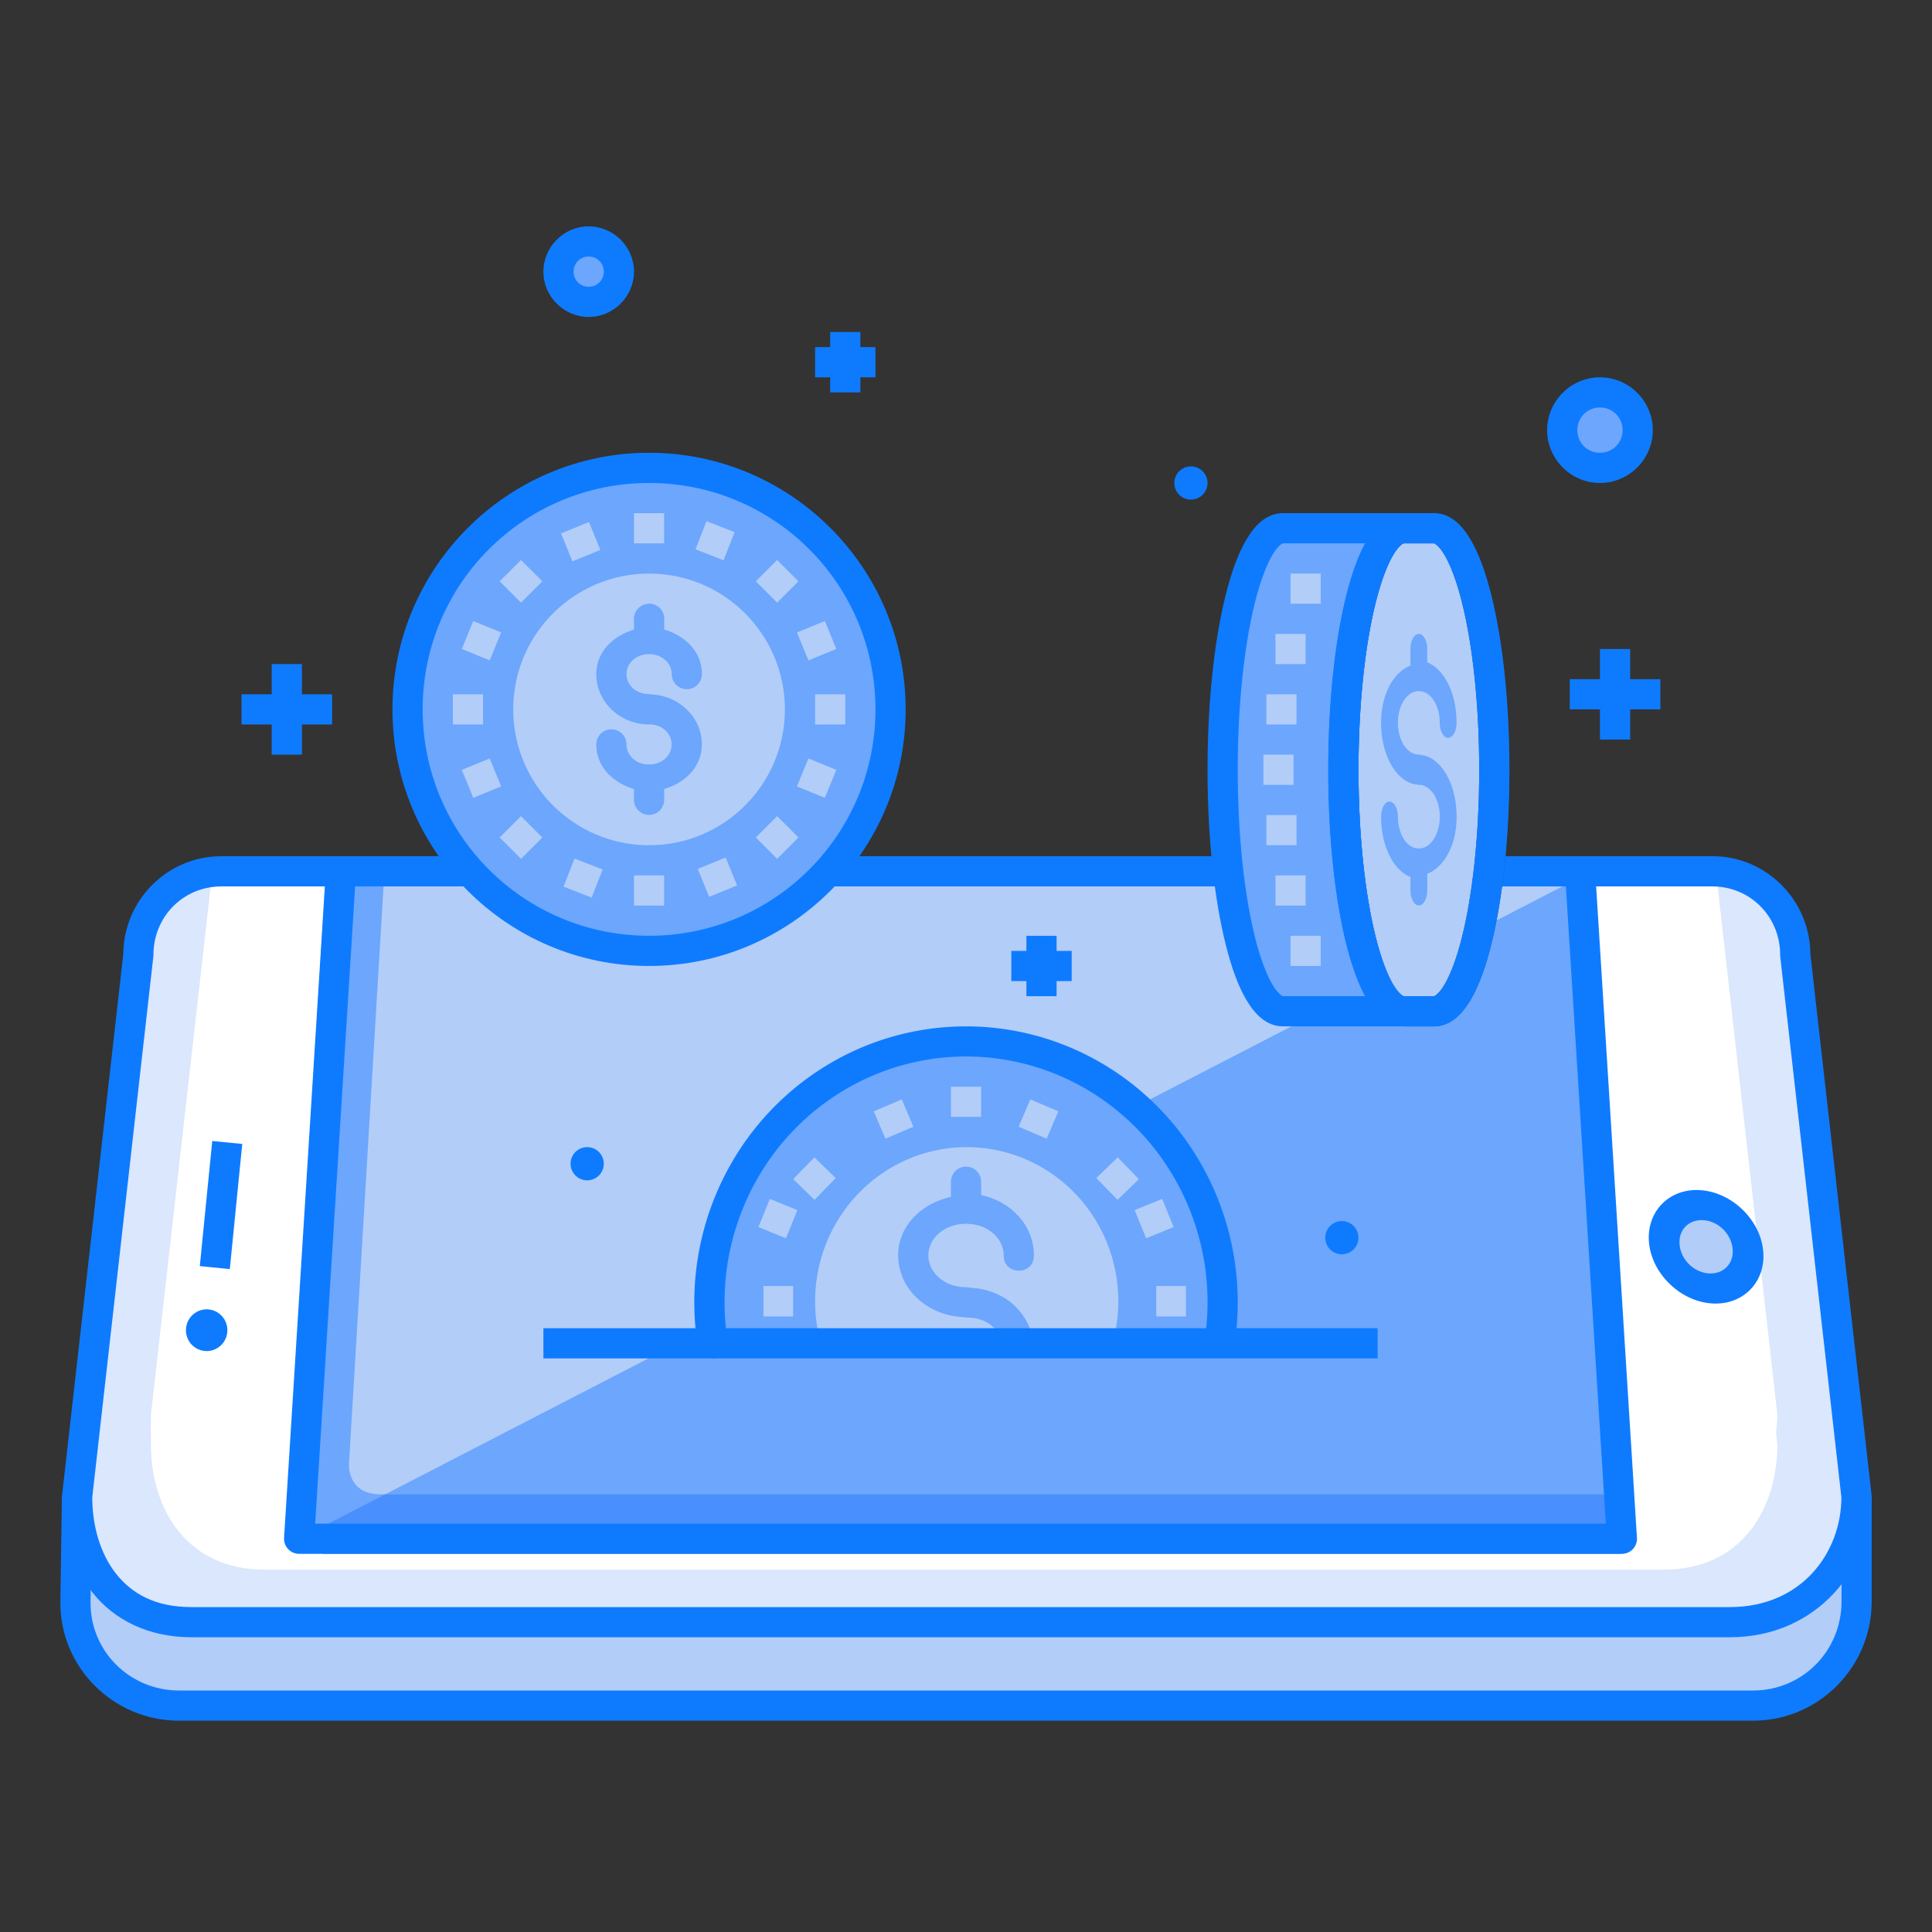 <?xml version="1.0" encoding="UTF-8" standalone="no"?>
<svg xmlns:dc="http://purl.org/dc/elements/1.1/" xmlns:cc="http://creativecommons.org/ns#" xmlns:rdf="http://www.w3.org/1999/02/22-rdf-syntax-ns#" xmlns:svg="http://www.w3.org/2000/svg" xmlns="http://www.w3.org/2000/svg" xmlns:sodipodi="http://sodipodi.sourceforge.net/DTD/sodipodi-0.dtd" xmlns:inkscape="http://www.inkscape.org/namespaces/inkscape" width="64" height="64" viewBox="0 0 64 64" id="svg6959" version="1.1" inkscape:version="0.91 r13725" sodipodi:docname="4 mobile concept coin dollar currency money finance.svg">
  <rect x="0" y="0" width="64" height="64" fill="#333333" stroke="none"/>
  <defs id="defs6961">
    <clipPath id="clipPath4843-9-5-9-0" clipPathUnits="userSpaceOnUse">
      <rect style="color:#000000;clip-rule:nonzero;display:inline;overflow:visible;visibility:visible;opacity:1;isolation:auto;mix-blend-mode:normal;color-interpolation:sRGB;color-interpolation-filters:linearRGB;solid-color:#000000;solid-opacity:1;fill:#e9eded;fill-opacity:1;fill-rule:nonzero;stroke:#66124a;stroke-width:1;stroke-linecap:round;stroke-linejoin:round;stroke-miterlimit:0;stroke-dasharray:none;stroke-dashoffset:0;stroke-opacity:1;color-rendering:auto;image-rendering:auto;shape-rendering:auto;text-rendering:auto;enable-background:accumulate" id="rect4845-9-2-3-3" width="59.5" height="59.5" x="103.25" y="1110.862" rx="29.75" ry="29.75" inkscape:export-xdpi="1999.9993" inkscape:export-ydpi="1999.9993"/>
    </clipPath>
  </defs>
  <sodipodi:namedview id="base" pagecolor="#ffffff" bordercolor="#666666" borderopacity="1.0" inkscape:pageopacity="0.0" inkscape:pageshadow="2" inkscape:zoom="5.6" inkscape:cx="1.8814645" inkscape:cy="1.9872553" inkscape:document-units="px" inkscape:current-layer="layer1" showgrid="true" units="px" inkscape:snap-bbox="true" inkscape:bbox-paths="true" inkscape:bbox-nodes="true" inkscape:snap-bbox-edge-midpoints="true" inkscape:snap-bbox-midpoints="true" inkscape:window-width="1366" inkscape:window-height="705" inkscape:window-x="-8" inkscape:window-y="-8" inkscape:window-maximized="1">
    <inkscape:grid type="xygrid" id="grid6967"/>
  </sodipodi:namedview>
  
  <g inkscape:label="Layer 1" inkscape:groupmode="layer" id="layer1" transform="translate(0,-988.362)">
    <g id="g7596" transform="translate(-189.999,-908)">
      <path style="color:#000000;font-style:normal;font-variant:normal;font-weight:normal;font-stretch:normal;font-size:medium;line-height:normal;font-family:sans-serif;text-indent:0;text-align:start;text-decoration:none;text-decoration-line:none;text-decoration-style:solid;text-decoration-color:#000000;letter-spacing:normal;word-spacing:normal;text-transform:none;direction:ltr;block-progression:tb;writing-mode:lr-tb;baseline-shift:baseline;text-anchor:start;white-space:normal;clip-rule:nonzero;display:inline;overflow:visible;visibility:visible;opacity:1;isolation:auto;mix-blend-mode:normal;color-interpolation:sRGB;color-interpolation-filters:linearRGB;solid-color:#000000;solid-opacity:1;fill:#6ca6fd;fill-opacity:1;fill-rule:nonzero;stroke:none;stroke-width:1;stroke-linecap:square;stroke-linejoin:round;stroke-miterlimit:34.178;stroke-dasharray:none;stroke-dashoffset:0;stroke-opacity:1;color-rendering:auto;image-rendering:auto;shape-rendering:auto;text-rendering:auto;enable-background:accumulate" d="m 209.529,1904.593 c 0.423,0 0.75,0.327 0.75,0.75 0,0.423 -0.327,0.75 -0.75,0.75 -0.423,0 -0.75,-0.327 -0.75,-0.75 0,-0.423 0.327,-0.75 0.75,-0.75 z" id="path7767" inkscape:connector-curvature="0" sodipodi:nodetypes="sssss"/>
      <path style="color:#000000;font-style:normal;font-variant:normal;font-weight:normal;font-stretch:normal;font-size:medium;line-height:normal;font-family:sans-serif;text-indent:0;text-align:start;text-decoration:none;text-decoration-line:none;text-decoration-style:solid;text-decoration-color:#000000;letter-spacing:normal;word-spacing:normal;text-transform:none;direction:ltr;block-progression:tb;writing-mode:lr-tb;baseline-shift:baseline;text-anchor:start;white-space:normal;clip-rule:nonzero;display:inline;overflow:visible;visibility:visible;opacity:1;isolation:auto;mix-blend-mode:normal;color-interpolation:sRGB;color-interpolation-filters:linearRGB;solid-color:#000000;solid-opacity:1;fill:#6ca6fd;fill-opacity:1;fill-rule:nonzero;stroke:none;stroke-width:1;stroke-linecap:square;stroke-linejoin:round;stroke-miterlimit:34.178;stroke-dasharray:none;stroke-dashoffset:0;stroke-opacity:1;color-rendering:auto;image-rendering:auto;shape-rendering:auto;text-rendering:auto;enable-background:accumulate" d="m 243.016,1909.642 c 0.56,0 1,0.44 1,1 0,0.56 -0.44,1 -1,1 -0.56,0 -1,-0.44 -1,-1 0,-0.56 0.44,-1 1,-1 z" id="path7769" inkscape:connector-curvature="0" sodipodi:nodetypes="sssss"/>
      <g id="g6285" transform="translate(134.191,0.19)">
        <path sodipodi:nodetypes="cssssc" inkscape:connector-curvature="0" id="path6287" d="m 117.31,1945.764 0,3.455 c 0,1.914 -1.53,3.455 -3.43,3.455 l -52.141,0 c -1.9,0 -3.459,-1.541 -3.43,-3.455 l 0.051,-3.455" style="fill:#b2cdf8;fill-opacity:1;fill-rule:evenodd;stroke:none;stroke-width:1px;stroke-linecap:butt;stroke-linejoin:round;stroke-opacity:1"/>
        <path style="color:#000000;font-style:normal;font-variant:normal;font-weight:normal;font-stretch:normal;font-size:medium;line-height:normal;font-family:sans-serif;text-indent:0;text-align:start;text-decoration:none;text-decoration-line:none;text-decoration-style:solid;text-decoration-color:#000000;letter-spacing:normal;word-spacing:normal;text-transform:none;direction:ltr;block-progression:tb;writing-mode:lr-tb;baseline-shift:baseline;text-anchor:start;white-space:normal;clip-rule:nonzero;display:inline;overflow:visible;visibility:visible;opacity:1;isolation:auto;mix-blend-mode:normal;color-interpolation:sRGB;color-interpolation-filters:linearRGB;solid-color:#000000;solid-opacity:1;fill:#0e7bff;fill-opacity:1;fill-rule:evenodd;stroke:none;stroke-width:1px;stroke-linecap:butt;stroke-linejoin:round;stroke-miterlimit:4;stroke-dasharray:none;stroke-dashoffset:0;stroke-opacity:1;color-rendering:auto;image-rendering:auto;shape-rendering:auto;text-rendering:auto;enable-background:accumulate" d="m 57.859,1945.756 -0.051,3.455 c -0.033,2.189 1.759,3.961 3.93,3.961 l 52.143,0 c 2.171,0 3.93,-1.773 3.93,-3.953 l 0,-3.455 -1,0 0,3.455 c 0,1.647 -1.3,2.953 -2.93,2.953 l -52.143,0 c -1.63,0 -2.954,-1.307 -2.93,-2.945 l 0.051,-3.455 -1,-0.016 z" id="path6289" inkscape:connector-curvature="0"/>
        <path sodipodi:nodetypes="cssccsccscc" inkscape:connector-curvature="0" id="path6291" d="m 115.278,1927.8 c 0,-1.531 -1.224,-2.764 -2.744,-2.764 l -49.397,0 c -1.52,0 -2.744,1.233 -2.744,2.764 l -2.031,17.964 c 0,2.073 1.136,4.146 3.79,4.146 l 25.163,0 3.369,0 22.425,0 c 2.656,0 4.201,-2.073 4.201,-4.146 z" style="fill:#ffffff;fill-opacity:1;stroke:none;stroke-width:1;stroke-linecap:butt;stroke-linejoin:miter;stroke-opacity:1"/>
        <path style="fill:#b2cdf8;fill-opacity:1;fill-rule:evenodd;stroke:none;stroke-width:1px;stroke-linecap:round;stroke-linejoin:round;stroke-opacity:1" d="m 108.163,1925.227 1.372,21.919 -43.817,0 1.372,-21.919" id="path6294" inkscape:connector-curvature="0" sodipodi:nodetypes="cccc"/>
        <path sodipodi:nodetypes="ccc" inkscape:connector-curvature="0" id="path6296" d="m 108.163,1925.227 1.372,21.919 -43.817,0" style="fill:#6ca6fd;fill-opacity:1;fill-rule:evenodd;stroke:none;stroke-width:1px;stroke-linecap:round;stroke-linejoin:round;stroke-opacity:1"/>
        <path style="fill:#6ca6fd;fill-opacity:1;fill-rule:evenodd;stroke:none;stroke-width:1px;stroke-linecap:round;stroke-linejoin:round;stroke-opacity:1" d="m 66.589,1925.328 -0.686,11.159 -0.582,9.466 1.193,1.693 43.019,0 -0.154,-1.973 -40.972,0 c -1.1,0 -1.04,-0.993 -1.04,-0.993 l 1.158,-19.352 z" id="path6298" inkscape:connector-curvature="0" sodipodi:nodetypes="cccccccccc"/>
        <path style="color:#000000;font-style:normal;font-variant:normal;font-weight:normal;font-stretch:normal;font-size:medium;line-height:normal;font-family:sans-serif;text-indent:0;text-align:start;text-decoration:none;text-decoration-line:none;text-decoration-style:solid;text-decoration-color:#000000;letter-spacing:normal;word-spacing:normal;text-transform:none;direction:ltr;block-progression:tb;writing-mode:lr-tb;baseline-shift:baseline;text-anchor:start;white-space:normal;clip-rule:nonzero;display:inline;overflow:visible;visibility:visible;opacity:1;isolation:auto;mix-blend-mode:normal;color-interpolation:sRGB;color-interpolation-filters:linearRGB;solid-color:#000000;solid-opacity:1;fill:#0e7bff;fill-opacity:1;fill-rule:evenodd;stroke:none;stroke-width:1px;stroke-linecap:butt;stroke-linejoin:miter;stroke-miterlimit:4;stroke-dasharray:none;stroke-dashoffset:0;stroke-opacity:1;color-rendering:auto;image-rendering:auto;shape-rendering:auto;text-rendering:auto;enable-background:accumulate" d="m 62.839,1933.969 -0.412,4.144 0.994,0.1 0.412,-4.146 -0.994,-0.098 z" id="path6300" inkscape:connector-curvature="0"/>
        <path style="fill:#0e7bff;fill-opacity:1;stroke:none;stroke-linecap:butt;stroke-linejoin:miter;stroke-opacity:1" d="m 63.34,1940.237 a 0.686,0.691 0 0 1 -0.686,0.691 0.686,0.691 0 0 1 -0.686,-0.691 0.686,0.691 0 0 1 0.686,-0.691 0.686,0.691 0 0 1 0.686,0.691 z" id="path6302" inkscape:connector-curvature="0"/>
        <path id="path6304" d="m 112.654,1925.068 c 1.377,0.15 2.447,1.304 2.447,2.732 l 2.031,17.965 c 0,2.073 -1.137,4.144 -3.791,4.144 l -25.162,0 -3.369,0 -22.426,0 c -1.632,0 -2.836,-0.787 -3.523,-1.873 0.338,0.081 0.692,0.137 1.078,0.137 l 22.424,0 3.369,0 25.164,0 c 2.654,0 3.789,-2.074 3.789,-4.146 l -0.043,-0.385 c 0.023,-0.203 0.043,-0.408 0.043,-0.613 l -2.031,-17.961 z" style="fill:#dae7fc;fill-opacity:1;stroke:none;stroke-width:1;stroke-linecap:butt;stroke-linejoin:miter;stroke-opacity:1" inkscape:connector-curvature="0"/>
        <path inkscape:connector-curvature="0" style="fill:#dae7fc;fill-opacity:1;stroke:none;stroke-width:1;stroke-linecap:butt;stroke-linejoin:miter;stroke-opacity:1" d="m 62.839,1925.068 c -1.377,0.15 -2.447,1.304 -2.447,2.732 l -2.031,17.965 c 0,2.073 1.137,4.144 3.791,4.144 l 25.162,0 3.369,0 22.426,0 c 1.632,0 2.836,-0.787 3.523,-1.873 -0.338,0.081 -0.692,0.137 -1.078,0.137 l -22.424,0 -3.369,0 -25.164,0 c -2.654,0 -3.789,-2.074 -3.789,-4.146 -0.007,-0.465 0,-0.689 0,-0.998 z" id="path6306" sodipodi:nodetypes="cccsccscsccsccc"/>
        <path style="fill:#498ffd;fill-opacity:1;fill-rule:evenodd;stroke:none;stroke-width:1px;stroke-linecap:round;stroke-linejoin:round;stroke-opacity:1" d="m 68.566,1945.675 -2.848,1.471 43.775,0 -0.115,-1.471 -40.813,0 z" id="path6308" inkscape:connector-curvature="0"/>
        <path style="color:#000000;font-style:normal;font-variant:normal;font-weight:normal;font-stretch:normal;font-size:medium;line-height:normal;font-family:sans-serif;text-indent:0;text-align:start;text-decoration:none;text-decoration-line:none;text-decoration-style:solid;text-decoration-color:#000000;letter-spacing:normal;word-spacing:normal;text-transform:none;direction:ltr;block-progression:tb;writing-mode:lr-tb;baseline-shift:baseline;text-anchor:start;white-space:normal;clip-rule:nonzero;display:inline;overflow:visible;visibility:visible;opacity:1;isolation:auto;mix-blend-mode:normal;color-interpolation:sRGB;color-interpolation-filters:linearRGB;solid-color:#000000;solid-opacity:1;fill:#0e7bff;fill-opacity:1;fill-rule:evenodd;stroke:none;stroke-width:1px;stroke-linecap:round;stroke-linejoin:round;stroke-miterlimit:4;stroke-dasharray:none;stroke-dashoffset:0;stroke-opacity:1;color-rendering:auto;image-rendering:auto;shape-rendering:auto;text-rendering:auto;enable-background:accumulate" d="m 67.064,1924.721 a 0.5,0.5 0 0 0 -0.473,0.475 l -1.373,21.918 a 0.5,0.5 0 0 0 0.5,0.531 l 43.816,0 a 0.5,0.5 0 0 0 0.5,-0.531 l -1.373,-21.918 a 0.5,0.5 0 1 0 -0.998,0.062 l 1.34,21.387 -42.754,0 1.34,-21.387 a 0.5,0.5 0 0 0 -0.525,-0.537 z" id="path6310" inkscape:connector-curvature="0"/>
        <path style="color:#000000;font-style:normal;font-variant:normal;font-weight:normal;font-stretch:normal;font-size:medium;line-height:normal;font-family:sans-serif;text-indent:0;text-align:start;text-decoration:none;text-decoration-line:none;text-decoration-style:solid;text-decoration-color:#000000;letter-spacing:normal;word-spacing:normal;text-transform:none;direction:ltr;block-progression:tb;writing-mode:lr-tb;baseline-shift:baseline;text-anchor:start;white-space:normal;clip-rule:nonzero;display:inline;overflow:visible;visibility:visible;opacity:1;isolation:auto;mix-blend-mode:normal;color-interpolation:sRGB;color-interpolation-filters:linearRGB;solid-color:#000000;solid-opacity:1;fill:#0e7bff;fill-opacity:1;fill-rule:nonzero;stroke:none;stroke-width:1;stroke-linecap:butt;stroke-linejoin:miter;stroke-miterlimit:4;stroke-dasharray:none;stroke-dashoffset:0;stroke-opacity:1;color-rendering:auto;image-rendering:auto;shape-rendering:auto;text-rendering:auto;enable-background:accumulate" d="m 63.136,1924.536 c -1.791,0 -3.244,1.466 -3.244,3.264 l 0.004,-0.055 -2.035,17.99 0,0.029 c 0,1.128 0.304,2.272 1.008,3.16 0.704,0.888 1.826,1.484 3.283,1.484 l 25.162,0 3.369,0 22.426,0 c 2.916,0 4.701,-2.323 4.701,-4.645 l 0,-0.029 -2.035,-17.992 0.004,0.057 c 0,-1.798 -1.454,-3.264 -3.244,-3.264 l -49.398,0 z m 0,1 49.398,0 c 1.25,0 2.244,0.999 2.244,2.264 l 0,0.029 0.002,0.027 2.027,17.924 c -0.008,1.819 -1.311,3.629 -3.699,3.629 l -22.426,0 -3.369,0 -25.162,0 c -1.197,0 -1.97,-0.439 -2.498,-1.105 -0.526,-0.664 -0.787,-1.588 -0.789,-2.529 l 2.027,-17.945 0,-0.029 c 0,-1.265 0.994,-2.264 2.244,-2.264 z" id="path6312" inkscape:connector-curvature="0"/>
        <path inkscape:connector-curvature="0" id="path8331" d="m 112.168,1936.402 c 0.587,0.012 1.126,0.49 1.215,1.093 0.088,0.604 -0.315,1.061 -0.902,1.048 -0.587,-0.012 -1.126,-0.489 -1.215,-1.093 -0.088,-0.603 0.315,-1.061 0.902,-1.048 z" style="color:#000000;font-style:normal;font-variant:normal;font-weight:normal;font-stretch:normal;font-size:medium;line-height:normal;font-family:sans-serif;text-indent:0;text-align:start;text-decoration:none;text-decoration-line:none;text-decoration-style:solid;text-decoration-color:#000000;letter-spacing:normal;word-spacing:normal;text-transform:none;direction:ltr;block-progression:tb;writing-mode:lr-tb;baseline-shift:baseline;text-anchor:start;white-space:normal;clip-rule:nonzero;display:inline;overflow:visible;visibility:visible;opacity:1;isolation:auto;mix-blend-mode:normal;color-interpolation:sRGB;color-interpolation-filters:linearRGB;solid-color:#000000;solid-opacity:1;fill:#b2cdf8;fill-opacity:1;fill-rule:nonzero;stroke:none;stroke-width:1.007;stroke-linecap:butt;stroke-linejoin:miter;stroke-miterlimit:4;stroke-dasharray:none;stroke-dashoffset:0;stroke-opacity:1;color-rendering:auto;image-rendering:auto;shape-rendering:auto;text-rendering:auto;enable-background:accumulate" sodipodi:nodetypes="cccsc"/>
        <path style="color:#000000;font-style:normal;font-variant:normal;font-weight:normal;font-stretch:normal;font-size:medium;line-height:normal;font-family:sans-serif;text-indent:0;text-align:start;text-decoration:none;text-decoration-line:none;text-decoration-style:solid;text-decoration-color:#000000;letter-spacing:normal;word-spacing:normal;text-transform:none;direction:ltr;block-progression:tb;writing-mode:lr-tb;baseline-shift:baseline;text-anchor:start;white-space:normal;clip-rule:nonzero;display:inline;overflow:visible;visibility:visible;opacity:1;isolation:auto;mix-blend-mode:normal;color-interpolation:sRGB;color-interpolation-filters:linearRGB;solid-color:#000000;solid-opacity:1;fill:#0e7bff;fill-opacity:1;fill-rule:nonzero;stroke:none;stroke-width:1.007;stroke-linecap:butt;stroke-linejoin:miter;stroke-miterlimit:4;stroke-dasharray:none;stroke-dashoffset:0;stroke-opacity:1;color-rendering:auto;image-rendering:auto;shape-rendering:auto;text-rendering:auto;enable-background:accumulate" d="m 112.05,1935.593 c -1.036,-0.022 -1.756,0.812 -1.605,1.841 0.15,1.028 1.119,1.898 2.155,1.92 1.036,0.022 1.756,-0.812 1.605,-1.841 -0.15,-1.028 -1.119,-1.898 -2.155,-1.92 z m 0.146,0.997 c 0.484,0.01 0.929,0.404 1.002,0.902 0.073,0.498 -0.26,0.875 -0.744,0.865 -0.484,-0.01 -0.929,-0.404 -1.002,-0.902 -0.073,-0.498 0.259,-0.875 0.744,-0.865 z" id="path6314" inkscape:connector-curvature="0"/>
      </g>
      <g transform="translate(77,646)" id="g3801-3">
        <path id="path6453-8" d="m 153.401,-1294.823 a 8.5,8.643 0 0 1 -3.79,8.578 8.5,8.643 0 0 1 -9.248,-0.017 8.5,8.643 0 0 1 -3.759,-8.592" style="fill:#6ca6fd;fill-opacity:1;stroke:none;stroke-width:1;stroke-linecap:round;stroke-linejoin:round;stroke-miterlimit:4;stroke-dasharray:none;stroke-opacity:1" transform="scale(1,-1)" inkscape:connector-curvature="0"/>
        <path transform="scale(1,-1)" d="m 149.841,-1294.912 a 5.023,5.107 0 0 1 -1.931,5.622 5.023,5.107 0 0 1 -5.856,-0.061 5.023,5.107 0 0 1 -1.819,-5.661" sodipodi:end="3.4482958" sodipodi:start="5.9968122" sodipodi:ry="5.1070099" sodipodi:rx="5.0225973" sodipodi:cy="-1293.4691" sodipodi:cx="145.0226" sodipodi:type="arc" id="path6455-0" style="fill:#b2cdf8;fill-opacity:1;stroke:none;stroke-width:1;stroke-linecap:round;stroke-linejoin:round;stroke-miterlimit:4;stroke-dasharray:none;stroke-opacity:1" sodipodi:open="true"/>
        <path inkscape:connector-curvature="0" id="path6435-2" d="m 136.574,1295.359 a 0.5,0.5 0 0 1 -0.465,-0.43 c -0.553,-3.558 1.002,-7.117 3.977,-9.086 2.974,-1.969 6.818,-1.975 9.799,-0.018 2.981,1.958 4.55,5.513 4.01,9.072 a 0.5,0.5 0 1 1 -0.988,-0.15 c 0.482,-3.178 -0.919,-6.345 -3.57,-8.086 -2.651,-1.741 -6.052,-1.735 -8.697,0.016 -2.645,1.751 -4.035,4.923 -3.541,8.1 a 0.5,0.5 0 0 1 -0.523,0.582 z" style="color:#000000;font-style:normal;font-variant:normal;font-weight:normal;font-stretch:normal;font-size:medium;line-height:normal;font-family:sans-serif;text-indent:0;text-align:start;text-decoration:none;text-decoration-line:none;text-decoration-style:solid;text-decoration-color:#000000;letter-spacing:normal;word-spacing:normal;text-transform:none;direction:ltr;block-progression:tb;writing-mode:lr-tb;baseline-shift:baseline;text-anchor:start;white-space:normal;clip-rule:nonzero;display:inline;overflow:visible;visibility:visible;opacity:1;isolation:auto;mix-blend-mode:normal;color-interpolation:sRGB;color-interpolation-filters:linearRGB;solid-color:#000000;solid-opacity:1;fill:#0e7bff;fill-opacity:1;fill-rule:nonzero;stroke:none;stroke-width:1;stroke-linecap:round;stroke-linejoin:round;stroke-miterlimit:4;stroke-dasharray:none;stroke-dashoffset:0;stroke-opacity:1;color-rendering:auto;image-rendering:auto;shape-rendering:auto;text-rendering:auto;enable-background:accumulate"/>
        <path sodipodi:nodetypes="cccscccccccccccsccccccc" inkscape:connector-curvature="0" id="path5557-12" transform="translate(-77,342.362)" d="m 221.992,946.645 c -0.275,0.004 -0.495,0.23 -0.492,0.506 l 0,0.497 c -0.964,0.21 -1.748,0.953 -1.748,1.937 0,1.124 0.974,1.986 2.129,2.043 0.039,0.01 0.079,0.015 0.119,0.016 0.457,0 0.748,0.156 0.949,0.363 0.101,0.104 0.177,0.223 0.227,0.344 0.025,0.06 0.043,0.119 0.055,0.178 0.133,0.654 1.113,0.454 0.98,-0.199 -0.025,-0.121 -0.061,-0.241 -0.109,-0.359 -0.097,-0.236 -0.242,-0.462 -0.434,-0.66 -0.358,-0.369 -0.894,-0.621 -1.535,-0.654 l -0.008,-0.002 c -0.041,-0.01 -0.083,-0.014 -0.125,-0.014 -0.73,0 -1.248,-0.496 -1.248,-1.055 0,-0.549 0.503,-1.03 1.213,-1.047 0.025,0.002 0.05,0.002 0.074,0 0.708,0.019 1.209,0.499 1.209,1.047 -0.01,0.676 1.01,0.676 1,0 0,-0.998 -0.768,-1.792 -1.748,-1.998 l 0,-0.436 c 0.003,-0.281 -0.226,-0.51 -0.508,-0.506 z" style="color:#000000;font-style:normal;font-variant:normal;font-weight:normal;font-stretch:normal;font-size:medium;line-height:normal;font-family:sans-serif;text-indent:0;text-align:start;text-decoration:none;text-decoration-line:none;text-decoration-style:solid;text-decoration-color:#000000;letter-spacing:normal;word-spacing:normal;text-transform:none;direction:ltr;block-progression:tb;writing-mode:lr-tb;baseline-shift:baseline;text-anchor:start;white-space:normal;clip-rule:nonzero;display:inline;overflow:visible;visibility:visible;opacity:1;isolation:auto;mix-blend-mode:normal;color-interpolation:sRGB;color-interpolation-filters:linearRGB;solid-color:#000000;solid-opacity:1;fill:#6ca6fd;fill-opacity:1;fill-rule:nonzero;stroke:none;stroke-width:1;stroke-linecap:round;stroke-linejoin:round;stroke-miterlimit:4;stroke-dasharray:none;stroke-dashoffset:0;stroke-opacity:1;color-rendering:auto;image-rendering:auto;shape-rendering:auto;text-rendering:auto;enable-background:accumulate"/>
        <path inkscape:connector-curvature="0" id="path3751-2" d="m 144.5,1286.361 0,1 1,0 0,-1 -1,0 z" style="color:#000000;font-style:normal;font-variant:normal;font-weight:normal;font-stretch:normal;font-size:medium;line-height:normal;font-family:sans-serif;text-indent:0;text-align:start;text-decoration:none;text-decoration-line:none;text-decoration-style:solid;text-decoration-color:#000000;letter-spacing:normal;word-spacing:normal;text-transform:none;direction:ltr;block-progression:tb;writing-mode:lr-tb;baseline-shift:baseline;text-anchor:start;white-space:normal;clip-rule:nonzero;display:inline;overflow:visible;visibility:visible;opacity:1;isolation:auto;mix-blend-mode:normal;color-interpolation:sRGB;color-interpolation-filters:linearRGB;solid-color:#000000;solid-opacity:1;fill:#b2cdf8;fill-opacity:1;fill-rule:evenodd;stroke:none;stroke-width:1;stroke-linecap:butt;stroke-linejoin:miter;stroke-miterlimit:4;stroke-dasharray:none;stroke-dashoffset:0;stroke-opacity:1;color-rendering:auto;image-rendering:auto;shape-rendering:auto;text-rendering:auto;enable-background:accumulate"/>
        <g id="g3761-3" transform="matrix(0,1,-0.985,0,1419.352,1148.467)">
          <path inkscape:connector-curvature="0" id="path3757-8" d="m 144.496,1286.361 0,1 1.008,0 0,-1 -1.008,0 z" style="color:#000000;font-style:normal;font-variant:normal;font-weight:normal;font-stretch:normal;font-size:medium;line-height:normal;font-family:sans-serif;text-indent:0;text-align:start;text-decoration:none;text-decoration-line:none;text-decoration-style:solid;text-decoration-color:#000000;letter-spacing:normal;word-spacing:normal;text-transform:none;direction:ltr;block-progression:tb;writing-mode:lr-tb;baseline-shift:baseline;text-anchor:start;white-space:normal;clip-rule:nonzero;display:inline;overflow:visible;visibility:visible;opacity:1;isolation:auto;mix-blend-mode:normal;color-interpolation:sRGB;color-interpolation-filters:linearRGB;solid-color:#000000;solid-opacity:1;fill:#b2cdf8;fill-opacity:1;fill-rule:evenodd;stroke:none;stroke-width:1.007;stroke-linecap:butt;stroke-linejoin:miter;stroke-miterlimit:4;stroke-dasharray:none;stroke-dashoffset:0;stroke-opacity:1;color-rendering:auto;image-rendering:auto;shape-rendering:auto;text-rendering:auto;enable-background:accumulate"/>
          <path inkscape:connector-curvature="0" id="path3759-8" d="m 144.496,1299.572 0,1 1.008,0 0,-1 -1.008,0 z" style="color:#000000;font-style:normal;font-variant:normal;font-weight:normal;font-stretch:normal;font-size:medium;line-height:normal;font-family:sans-serif;text-indent:0;text-align:start;text-decoration:none;text-decoration-line:none;text-decoration-style:solid;text-decoration-color:#000000;letter-spacing:normal;word-spacing:normal;text-transform:none;direction:ltr;block-progression:tb;writing-mode:lr-tb;baseline-shift:baseline;text-anchor:start;white-space:normal;clip-rule:nonzero;display:inline;overflow:visible;visibility:visible;opacity:1;isolation:auto;mix-blend-mode:normal;color-interpolation:sRGB;color-interpolation-filters:linearRGB;solid-color:#000000;solid-opacity:1;fill:#b2cdf8;fill-opacity:1;fill-rule:evenodd;stroke:none;stroke-width:1.007;stroke-linecap:butt;stroke-linejoin:miter;stroke-miterlimit:4;stroke-dasharray:none;stroke-dashoffset:0;stroke-opacity:1;color-rendering:auto;image-rendering:auto;shape-rendering:auto;text-rendering:auto;enable-background:accumulate"/>
        </g>
        <g transform="matrix(-0.697,0.717,-0.707,-0.686,1160.195,2077.289)" id="g3765-9">
          <path inkscape:connector-curvature="0" id="path3769-4" d="m 144.496,1299.572 0,1 1.008,0 0,-1 -1.008,0 z" style="color:#000000;font-style:normal;font-variant:normal;font-weight:normal;font-stretch:normal;font-size:medium;line-height:normal;font-family:sans-serif;text-indent:0;text-align:start;text-decoration:none;text-decoration-line:none;text-decoration-style:solid;text-decoration-color:#000000;letter-spacing:normal;word-spacing:normal;text-transform:none;direction:ltr;block-progression:tb;writing-mode:lr-tb;baseline-shift:baseline;text-anchor:start;white-space:normal;clip-rule:nonzero;display:inline;overflow:visible;visibility:visible;opacity:1;isolation:auto;mix-blend-mode:normal;color-interpolation:sRGB;color-interpolation-filters:linearRGB;solid-color:#000000;solid-opacity:1;fill:#b2cdf8;fill-opacity:1;fill-rule:evenodd;stroke:none;stroke-width:1.007;stroke-linecap:butt;stroke-linejoin:miter;stroke-miterlimit:4;stroke-dasharray:none;stroke-dashoffset:0;stroke-opacity:1;color-rendering:auto;image-rendering:auto;shape-rendering:auto;text-rendering:auto;enable-background:accumulate"/>
        </g>
        <g id="g3771-9" transform="matrix(0.697,0.717,0.707,-0.686,-870.195,2077.289)">
          <path inkscape:connector-curvature="0" id="path3775-9" d="m 144.496,1299.572 0,1 1.008,0 0,-1 -1.008,0 z" style="color:#000000;font-style:normal;font-variant:normal;font-weight:normal;font-stretch:normal;font-size:medium;line-height:normal;font-family:sans-serif;text-indent:0;text-align:start;text-decoration:none;text-decoration-line:none;text-decoration-style:solid;text-decoration-color:#000000;letter-spacing:normal;word-spacing:normal;text-transform:none;direction:ltr;block-progression:tb;writing-mode:lr-tb;baseline-shift:baseline;text-anchor:start;white-space:normal;clip-rule:nonzero;display:inline;overflow:visible;visibility:visible;opacity:1;isolation:auto;mix-blend-mode:normal;color-interpolation:sRGB;color-interpolation-filters:linearRGB;solid-color:#000000;solid-opacity:1;fill:#b2cdf8;fill-opacity:1;fill-rule:evenodd;stroke:none;stroke-width:1.007;stroke-linecap:butt;stroke-linejoin:miter;stroke-miterlimit:4;stroke-dasharray:none;stroke-dashoffset:0;stroke-opacity:1;color-rendering:auto;image-rendering:auto;shape-rendering:auto;text-rendering:auto;enable-background:accumulate"/>
        </g>
        <g id="g3777-8" transform="matrix(-0.376,0.927,-0.913,-0.371,1380.254,1638.641)">
          <path inkscape:connector-curvature="0" id="path3781-8" d="m 144.496,1299.572 0,1 1.008,0 0,-1 -1.008,0 z" style="color:#000000;font-style:normal;font-variant:normal;font-weight:normal;font-stretch:normal;font-size:medium;line-height:normal;font-family:sans-serif;text-indent:0;text-align:start;text-decoration:none;text-decoration-line:none;text-decoration-style:solid;text-decoration-color:#000000;letter-spacing:normal;word-spacing:normal;text-transform:none;direction:ltr;block-progression:tb;writing-mode:lr-tb;baseline-shift:baseline;text-anchor:start;white-space:normal;clip-rule:nonzero;display:inline;overflow:visible;visibility:visible;opacity:1;isolation:auto;mix-blend-mode:normal;color-interpolation:sRGB;color-interpolation-filters:linearRGB;solid-color:#000000;solid-opacity:1;fill:#b2cdf8;fill-opacity:1;fill-rule:evenodd;stroke:none;stroke-width:1.007;stroke-linecap:butt;stroke-linejoin:miter;stroke-miterlimit:4;stroke-dasharray:none;stroke-dashoffset:0;stroke-opacity:1;color-rendering:auto;image-rendering:auto;shape-rendering:auto;text-rendering:auto;enable-background:accumulate"/>
        </g>
        <g transform="matrix(0.376,0.927,0.913,-0.371,-1090.254,1638.641)" id="g3783-5">
          <path inkscape:connector-curvature="0" id="path3787-7" d="m 144.496,1299.572 0,1 1.008,0 0,-1 -1.008,0 z" style="color:#000000;font-style:normal;font-variant:normal;font-weight:normal;font-stretch:normal;font-size:medium;line-height:normal;font-family:sans-serif;text-indent:0;text-align:start;text-decoration:none;text-decoration-line:none;text-decoration-style:solid;text-decoration-color:#000000;letter-spacing:normal;word-spacing:normal;text-transform:none;direction:ltr;block-progression:tb;writing-mode:lr-tb;baseline-shift:baseline;text-anchor:start;white-space:normal;clip-rule:nonzero;display:inline;overflow:visible;visibility:visible;opacity:1;isolation:auto;mix-blend-mode:normal;color-interpolation:sRGB;color-interpolation-filters:linearRGB;solid-color:#000000;solid-opacity:1;fill:#b2cdf8;fill-opacity:1;fill-rule:evenodd;stroke:none;stroke-width:1.007;stroke-linecap:butt;stroke-linejoin:miter;stroke-miterlimit:4;stroke-dasharray:none;stroke-dashoffset:0;stroke-opacity:1;color-rendering:auto;image-rendering:auto;shape-rendering:auto;text-rendering:auto;enable-background:accumulate"/>
        </g>
        <g transform="matrix(0.92,0.393,0.387,-0.906,-489.128,2408.312)" id="g3789-1">
          <path inkscape:connector-curvature="0" id="path3793-9" d="m 144.496,1299.572 0,1 1.008,0 0,-1 -1.008,0 z" style="color:#000000;font-style:normal;font-variant:normal;font-weight:normal;font-stretch:normal;font-size:medium;line-height:normal;font-family:sans-serif;text-indent:0;text-align:start;text-decoration:none;text-decoration-line:none;text-decoration-style:solid;text-decoration-color:#000000;letter-spacing:normal;word-spacing:normal;text-transform:none;direction:ltr;block-progression:tb;writing-mode:lr-tb;baseline-shift:baseline;text-anchor:start;white-space:normal;clip-rule:nonzero;display:inline;overflow:visible;visibility:visible;opacity:1;isolation:auto;mix-blend-mode:normal;color-interpolation:sRGB;color-interpolation-filters:linearRGB;solid-color:#000000;solid-opacity:1;fill:#b2cdf8;fill-opacity:1;fill-rule:evenodd;stroke:none;stroke-width:1.007;stroke-linecap:butt;stroke-linejoin:miter;stroke-miterlimit:4;stroke-dasharray:none;stroke-dashoffset:0;stroke-opacity:1;color-rendering:auto;image-rendering:auto;shape-rendering:auto;text-rendering:auto;enable-background:accumulate"/>
        </g>
        <g id="g3795-8" transform="matrix(-0.92,0.393,-0.387,-0.906,779.128,2408.312)">
          <path inkscape:connector-curvature="0" id="path3799-8" d="m 144.496,1299.572 0,1 1.008,0 0,-1 -1.008,0 z" style="color:#000000;font-style:normal;font-variant:normal;font-weight:normal;font-stretch:normal;font-size:medium;line-height:normal;font-family:sans-serif;text-indent:0;text-align:start;text-decoration:none;text-decoration-line:none;text-decoration-style:solid;text-decoration-color:#000000;letter-spacing:normal;word-spacing:normal;text-transform:none;direction:ltr;block-progression:tb;writing-mode:lr-tb;baseline-shift:baseline;text-anchor:start;white-space:normal;clip-rule:nonzero;display:inline;overflow:visible;visibility:visible;opacity:1;isolation:auto;mix-blend-mode:normal;color-interpolation:sRGB;color-interpolation-filters:linearRGB;solid-color:#000000;solid-opacity:1;fill:#b2cdf8;fill-opacity:1;fill-rule:evenodd;stroke:none;stroke-width:1.007;stroke-linecap:butt;stroke-linejoin:miter;stroke-miterlimit:4;stroke-dasharray:none;stroke-dashoffset:0;stroke-opacity:1;color-rendering:auto;image-rendering:auto;shape-rendering:auto;text-rendering:auto;enable-background:accumulate"/>
        </g>
      </g>
      <path inkscape:connector-curvature="0" id="path6431-9" d="m 208,1940.361 0,1 27.635,0 0,-1 -27.635,0 z" style="color:#000000;font-style:normal;font-variant:normal;font-weight:normal;font-stretch:normal;font-size:medium;line-height:normal;font-family:sans-serif;text-indent:0;text-align:start;text-decoration:none;text-decoration-line:none;text-decoration-style:solid;text-decoration-color:#000000;letter-spacing:normal;word-spacing:normal;text-transform:none;direction:ltr;block-progression:tb;writing-mode:lr-tb;baseline-shift:baseline;text-anchor:start;white-space:normal;clip-rule:nonzero;display:inline;overflow:visible;visibility:visible;opacity:1;isolation:auto;mix-blend-mode:normal;color-interpolation:sRGB;color-interpolation-filters:linearRGB;solid-color:#000000;solid-opacity:1;fill:#0e7bff;fill-opacity:1;fill-rule:evenodd;stroke:none;stroke-width:1px;stroke-linecap:butt;stroke-linejoin:miter;stroke-miterlimit:4;stroke-dasharray:none;stroke-dashoffset:0;stroke-opacity:1;color-rendering:auto;image-rendering:auto;shape-rendering:auto;text-rendering:auto;enable-background:accumulate"/>
      <g transform="translate(77.25,647)" id="g4704-0">
        <path style="fill:#b2cdf8;fill-opacity:1;stroke:#1c4d7e;stroke-width:1;stroke-miterlimit:4;stroke-dasharray:none;stroke-opacity:1" d="m 160.25,1266.862 c 1.108,0 2,3.568 2,8 0,4.432 -0.892,8 -2,8 l -1,0 c -1.108,0 -2,-3.568 -2,-8 0,-4.432 0.892,-8 2,-8 z" id="path4651-8" inkscape:connector-curvature="0" sodipodi:nodetypes="csccscc"/>
        <path sodipodi:nodetypes="csccscc" inkscape:connector-curvature="0" id="path4649-9" d="m 159.25,1282.862 c -1.108,0 -2,-3.568 -2,-8 0,-4.432 0.892,-8 2,-8 l -4,0 c -1.108,0 -2,3.568 -2,8 0,4.432 0.892,8 2,8 z" style="fill:#6ca6fd;fill-opacity:1;stroke:none;stroke-width:1;stroke-miterlimit:4;stroke-dasharray:none;stroke-opacity:1"/>
        <path inkscape:connector-curvature="0" id="path4639-3" d="m 155.25,1266.361 c -0.545,0 -0.931,0.4 -1.211,0.873 -0.28,0.473 -0.501,1.092 -0.689,1.844 -0.376,1.504 -0.6,3.534 -0.6,5.783 0,2.25 0.224,4.279 0.6,5.783 0.188,0.752 0.409,1.373 0.689,1.846 0.28,0.473 0.666,0.871 1.211,0.871 l 4,0 0,-1 c -0.009,0 -0.151,-0.046 -0.35,-0.381 -0.199,-0.335 -0.407,-0.884 -0.58,-1.578 -0.347,-1.388 -0.57,-3.358 -0.57,-5.541 0,-2.182 0.223,-4.151 0.57,-5.539 0.173,-0.694 0.382,-1.243 0.58,-1.578 0.199,-0.335 0.341,-0.383 0.35,-0.383 l 0,-1 -4,0 z m 0,1 2.742,0 c -0.254,0.459 -0.467,1.016 -0.643,1.717 -0.376,1.504 -0.6,3.534 -0.6,5.783 0,2.25 0.224,4.279 0.6,5.783 0.175,0.7 0.387,1.258 0.641,1.717 l -2.74,0 c -0.009,0 -0.151,-0.046 -0.35,-0.381 -0.199,-0.335 -0.407,-0.884 -0.58,-1.578 -0.347,-1.388 -0.57,-3.358 -0.57,-5.541 0,-2.182 0.223,-4.151 0.57,-5.539 0.173,-0.694 0.382,-1.243 0.58,-1.578 0.199,-0.335 0.341,-0.383 0.35,-0.383 z" style="color:#000000;font-style:normal;font-variant:normal;font-weight:normal;font-stretch:normal;font-size:medium;line-height:normal;font-family:sans-serif;text-indent:0;text-align:start;text-decoration:none;text-decoration-line:none;text-decoration-style:solid;text-decoration-color:#000000;letter-spacing:normal;word-spacing:normal;text-transform:none;direction:ltr;block-progression:tb;writing-mode:lr-tb;baseline-shift:baseline;text-anchor:start;white-space:normal;clip-rule:nonzero;display:inline;overflow:visible;visibility:visible;opacity:1;isolation:auto;mix-blend-mode:normal;color-interpolation:sRGB;color-interpolation-filters:linearRGB;solid-color:#000000;solid-opacity:1;fill:#0e7bff;fill-opacity:1;fill-rule:nonzero;stroke:none;stroke-width:1;stroke-linecap:butt;stroke-linejoin:miter;stroke-miterlimit:4;stroke-dasharray:none;stroke-dashoffset:0;stroke-opacity:1;color-rendering:auto;image-rendering:auto;shape-rendering:auto;text-rendering:auto;enable-background:accumulate"/>
        <path inkscape:connector-curvature="0" id="path4645-3" d="m 159.25,1266.361 c -0.545,0 -0.931,0.4 -1.211,0.873 -0.28,0.473 -0.501,1.092 -0.689,1.844 -0.376,1.504 -0.6,3.534 -0.6,5.783 0,2.25 0.224,4.279 0.6,5.783 0.188,0.752 0.409,1.373 0.689,1.846 0.28,0.473 0.666,0.871 1.211,0.871 l 1,0 c 0.545,0 0.931,-0.398 1.211,-0.871 0.28,-0.473 0.501,-1.093 0.689,-1.846 0.376,-1.504 0.6,-3.534 0.6,-5.783 0,-2.249 -0.224,-4.279 -0.6,-5.783 -0.188,-0.752 -0.409,-1.371 -0.689,-1.844 -0.28,-0.473 -0.666,-0.873 -1.211,-0.873 l -1,0 z m 0,1 1,0 c 0.009,0 0.151,0.048 0.35,0.383 0.199,0.335 0.407,0.884 0.58,1.578 0.347,1.388 0.57,3.357 0.57,5.539 0,2.183 -0.223,4.153 -0.57,5.541 -0.173,0.694 -0.382,1.243 -0.58,1.578 -0.199,0.335 -0.341,0.381 -0.35,0.381 l -1,0 c -0.009,0 -0.151,-0.046 -0.35,-0.381 -0.199,-0.335 -0.407,-0.884 -0.58,-1.578 -0.347,-1.388 -0.57,-3.358 -0.57,-5.541 0,-2.182 0.223,-4.151 0.57,-5.539 0.173,-0.694 0.382,-1.243 0.58,-1.578 0.199,-0.335 0.341,-0.383 0.35,-0.383 z" style="color:#000000;font-style:normal;font-variant:normal;font-weight:normal;font-stretch:normal;font-size:medium;line-height:normal;font-family:sans-serif;text-indent:0;text-align:start;text-decoration:none;text-decoration-line:none;text-decoration-style:solid;text-decoration-color:#000000;letter-spacing:normal;word-spacing:normal;text-transform:none;direction:ltr;block-progression:tb;writing-mode:lr-tb;baseline-shift:baseline;text-anchor:start;white-space:normal;clip-rule:nonzero;display:inline;overflow:visible;visibility:visible;opacity:1;isolation:auto;mix-blend-mode:normal;color-interpolation:sRGB;color-interpolation-filters:linearRGB;solid-color:#000000;solid-opacity:1;fill:#0e7bff;fill-opacity:1;fill-rule:nonzero;stroke:none;stroke-width:1;stroke-linecap:butt;stroke-linejoin:miter;stroke-miterlimit:4;stroke-dasharray:none;stroke-dashoffset:0;stroke-opacity:1;color-rendering:auto;image-rendering:auto;shape-rendering:auto;text-rendering:auto;enable-background:accumulate"/>
        <path inkscape:connector-curvature="0" id="path4653-3" d="m 155.5,1268.361 0,1 1,0 0,-1 -1,0 z" style="color:#000000;font-style:normal;font-variant:normal;font-weight:normal;font-stretch:normal;font-size:medium;line-height:normal;font-family:sans-serif;text-indent:0;text-align:start;text-decoration:none;text-decoration-line:none;text-decoration-style:solid;text-decoration-color:#000000;letter-spacing:normal;word-spacing:normal;text-transform:none;direction:ltr;block-progression:tb;writing-mode:lr-tb;baseline-shift:baseline;text-anchor:start;white-space:normal;clip-rule:nonzero;display:inline;overflow:visible;visibility:visible;opacity:1;isolation:auto;mix-blend-mode:normal;color-interpolation:sRGB;color-interpolation-filters:linearRGB;solid-color:#000000;solid-opacity:1;fill:#b2cdf8;fill-opacity:1;fill-rule:evenodd;stroke:none;stroke-width:1px;stroke-linecap:butt;stroke-linejoin:miter;stroke-miterlimit:4;stroke-dasharray:none;stroke-dashoffset:0;stroke-opacity:1;color-rendering:auto;image-rendering:auto;shape-rendering:auto;text-rendering:auto;enable-background:accumulate"/>
        <path inkscape:connector-curvature="0" id="path4655-7" d="m 155,1270.361 0,1 1,0 0,-1 -1,0 z" style="color:#000000;font-style:normal;font-variant:normal;font-weight:normal;font-stretch:normal;font-size:medium;line-height:normal;font-family:sans-serif;text-indent:0;text-align:start;text-decoration:none;text-decoration-line:none;text-decoration-style:solid;text-decoration-color:#000000;letter-spacing:normal;word-spacing:normal;text-transform:none;direction:ltr;block-progression:tb;writing-mode:lr-tb;baseline-shift:baseline;text-anchor:start;white-space:normal;clip-rule:nonzero;display:inline;overflow:visible;visibility:visible;opacity:1;isolation:auto;mix-blend-mode:normal;color-interpolation:sRGB;color-interpolation-filters:linearRGB;solid-color:#000000;solid-opacity:1;fill:#b2cdf8;fill-opacity:1;fill-rule:evenodd;stroke:none;stroke-width:1px;stroke-linecap:butt;stroke-linejoin:miter;stroke-miterlimit:4;stroke-dasharray:none;stroke-dashoffset:0;stroke-opacity:1;color-rendering:auto;image-rendering:auto;shape-rendering:auto;text-rendering:auto;enable-background:accumulate"/>
        <path inkscape:connector-curvature="0" id="path4657-6" d="m 154.699,1272.361 0,1 1,0 0,-1 -1,0 z" style="color:#000000;font-style:normal;font-variant:normal;font-weight:normal;font-stretch:normal;font-size:medium;line-height:normal;font-family:sans-serif;text-indent:0;text-align:start;text-decoration:none;text-decoration-line:none;text-decoration-style:solid;text-decoration-color:#000000;letter-spacing:normal;word-spacing:normal;text-transform:none;direction:ltr;block-progression:tb;writing-mode:lr-tb;baseline-shift:baseline;text-anchor:start;white-space:normal;clip-rule:nonzero;display:inline;overflow:visible;visibility:visible;opacity:1;isolation:auto;mix-blend-mode:normal;color-interpolation:sRGB;color-interpolation-filters:linearRGB;solid-color:#000000;solid-opacity:1;fill:#b2cdf8;fill-opacity:1;fill-rule:evenodd;stroke:none;stroke-width:1px;stroke-linecap:butt;stroke-linejoin:miter;stroke-miterlimit:4;stroke-dasharray:none;stroke-dashoffset:0;stroke-opacity:1;color-rendering:auto;image-rendering:auto;shape-rendering:auto;text-rendering:auto;enable-background:accumulate"/>
        <path inkscape:connector-curvature="0" id="path4659-4" d="m 154.6,1274.361 0,1 1,0 0,-1 -1,0 z" style="color:#000000;font-style:normal;font-variant:normal;font-weight:normal;font-stretch:normal;font-size:medium;line-height:normal;font-family:sans-serif;text-indent:0;text-align:start;text-decoration:none;text-decoration-line:none;text-decoration-style:solid;text-decoration-color:#000000;letter-spacing:normal;word-spacing:normal;text-transform:none;direction:ltr;block-progression:tb;writing-mode:lr-tb;baseline-shift:baseline;text-anchor:start;white-space:normal;clip-rule:nonzero;display:inline;overflow:visible;visibility:visible;opacity:1;isolation:auto;mix-blend-mode:normal;color-interpolation:sRGB;color-interpolation-filters:linearRGB;solid-color:#000000;solid-opacity:1;fill:#b2cdf8;fill-opacity:1;fill-rule:evenodd;stroke:none;stroke-width:1px;stroke-linecap:butt;stroke-linejoin:miter;stroke-miterlimit:4;stroke-dasharray:none;stroke-dashoffset:0;stroke-opacity:1;color-rendering:auto;image-rendering:auto;shape-rendering:auto;text-rendering:auto;enable-background:accumulate"/>
        <path inkscape:connector-curvature="0" id="path4661-6" d="m 154.699,1276.361 0,1 1,0 0,-1 -1,0 z" style="color:#000000;font-style:normal;font-variant:normal;font-weight:normal;font-stretch:normal;font-size:medium;line-height:normal;font-family:sans-serif;text-indent:0;text-align:start;text-decoration:none;text-decoration-line:none;text-decoration-style:solid;text-decoration-color:#000000;letter-spacing:normal;word-spacing:normal;text-transform:none;direction:ltr;block-progression:tb;writing-mode:lr-tb;baseline-shift:baseline;text-anchor:start;white-space:normal;clip-rule:nonzero;display:inline;overflow:visible;visibility:visible;opacity:1;isolation:auto;mix-blend-mode:normal;color-interpolation:sRGB;color-interpolation-filters:linearRGB;solid-color:#000000;solid-opacity:1;fill:#b2cdf8;fill-opacity:1;fill-rule:evenodd;stroke:none;stroke-width:1px;stroke-linecap:butt;stroke-linejoin:miter;stroke-miterlimit:4;stroke-dasharray:none;stroke-dashoffset:0;stroke-opacity:1;color-rendering:auto;image-rendering:auto;shape-rendering:auto;text-rendering:auto;enable-background:accumulate"/>
        <path inkscape:connector-curvature="0" id="path4663-0" d="m 155,1278.361 0,1 1,0 0,-1 -1,0 z" style="color:#000000;font-style:normal;font-variant:normal;font-weight:normal;font-stretch:normal;font-size:medium;line-height:normal;font-family:sans-serif;text-indent:0;text-align:start;text-decoration:none;text-decoration-line:none;text-decoration-style:solid;text-decoration-color:#000000;letter-spacing:normal;word-spacing:normal;text-transform:none;direction:ltr;block-progression:tb;writing-mode:lr-tb;baseline-shift:baseline;text-anchor:start;white-space:normal;clip-rule:nonzero;display:inline;overflow:visible;visibility:visible;opacity:1;isolation:auto;mix-blend-mode:normal;color-interpolation:sRGB;color-interpolation-filters:linearRGB;solid-color:#000000;solid-opacity:1;fill:#b2cdf8;fill-opacity:1;fill-rule:evenodd;stroke:none;stroke-width:1px;stroke-linecap:butt;stroke-linejoin:miter;stroke-miterlimit:4;stroke-dasharray:none;stroke-dashoffset:0;stroke-opacity:1;color-rendering:auto;image-rendering:auto;shape-rendering:auto;text-rendering:auto;enable-background:accumulate"/>
        <path inkscape:connector-curvature="0" id="path4665-7" d="m 155.5,1280.361 0,1 1,0 0,-1 -1,0 z" style="color:#000000;font-style:normal;font-variant:normal;font-weight:normal;font-stretch:normal;font-size:medium;line-height:normal;font-family:sans-serif;text-indent:0;text-align:start;text-decoration:none;text-decoration-line:none;text-decoration-style:solid;text-decoration-color:#000000;letter-spacing:normal;word-spacing:normal;text-transform:none;direction:ltr;block-progression:tb;writing-mode:lr-tb;baseline-shift:baseline;text-anchor:start;white-space:normal;clip-rule:nonzero;display:inline;overflow:visible;visibility:visible;opacity:1;isolation:auto;mix-blend-mode:normal;color-interpolation:sRGB;color-interpolation-filters:linearRGB;solid-color:#000000;solid-opacity:1;fill:#b2cdf8;fill-opacity:1;fill-rule:evenodd;stroke:none;stroke-width:1px;stroke-linecap:butt;stroke-linejoin:miter;stroke-miterlimit:4;stroke-dasharray:none;stroke-dashoffset:0;stroke-opacity:1;color-rendering:auto;image-rendering:auto;shape-rendering:auto;text-rendering:auto;enable-background:accumulate"/>
        <path style="color:#000000;font-style:normal;font-variant:normal;font-weight:normal;font-stretch:normal;font-size:medium;line-height:normal;font-family:sans-serif;text-indent:0;text-align:start;text-decoration:none;text-decoration-line:none;text-decoration-style:solid;text-decoration-color:#000000;letter-spacing:normal;word-spacing:normal;text-transform:none;direction:ltr;block-progression:tb;writing-mode:lr-tb;baseline-shift:baseline;text-anchor:start;white-space:normal;clip-rule:nonzero;display:inline;overflow:visible;visibility:visible;opacity:1;isolation:auto;mix-blend-mode:normal;color-interpolation:sRGB;color-interpolation-filters:linearRGB;solid-color:#000000;solid-opacity:1;fill:#6ca6fd;fill-opacity:1;fill-rule:nonzero;stroke:none;stroke-width:1;stroke-linecap:round;stroke-linejoin:round;stroke-miterlimit:4;stroke-dasharray:none;stroke-dashoffset:0;stroke-opacity:1;color-rendering:auto;image-rendering:auto;shape-rendering:auto;text-rendering:auto;enable-background:accumulate" d="m 159.746,1270.362 a 0.278,0.5 0 0 0 -0.274,0.508 l 0,0.541 c -0.536,0.21 -0.972,0.909 -0.972,1.893 0,1.127 0.545,1.992 1.189,2.045 a 0.278,0.5 0 0 0 0.061,0.012 c 0.406,0 0.694,0.496 0.694,1.055 0,0.559 -0.288,1.053 -0.694,1.053 -0.406,0 -0.694,-0.494 -0.694,-1.053 a 0.278,0.5 0 1 0 -0.556,0 c 0,0.998 0.427,1.79 0.972,1.996 l 0,0.445 a 0.278,0.5 0 1 0 0.556,0 l 0,-0.549 c 0.536,-0.21 0.972,-0.908 0.972,-1.891 0,-1.119 -0.537,-1.98 -1.176,-2.043 a 0.278,0.5 0 0 0 -0.074,-0.016 c -0.406,0 -0.694,-0.496 -0.694,-1.055 0,-0.549 0.28,-1.03 0.674,-1.047 a 0.278,0.5 0 0 0 0.041,0 c 0.394,0.019 0.672,0.499 0.672,1.047 a 0.278,0.5 0 1 0 0.556,0 c 0,-0.998 -0.427,-1.792 -0.972,-1.998 l 0,-0.435 a 0.278,0.5 0 0 0 -0.282,-0.508 z" id="path4693-0" inkscape:connector-curvature="0"/>
      </g>
      <path id="path4756-2" d="m 219.5,1919.862 a 8,8 0 0 1 -8,8 8,8 0 0 1 -8,-8 8,8 0 0 1 8,-8 8,8 0 0 1 8,8 z" style="fill:#6ca6fd;fill-opacity:1;stroke:none;stroke-width:1;stroke-linecap:square;stroke-linejoin:round;stroke-miterlimit:4;stroke-dasharray:none;stroke-opacity:1" inkscape:connector-curvature="0"/>
      <path inkscape:connector-curvature="0" id="circle4758-7" d="m 211.5,1911.361 c -4.689,0 -8.5,3.812 -8.5,8.5 0,4.689 3.812,8.5 8.5,8.5 4.689,0 8.5,-3.812 8.5,-8.5 0,-4.689 -3.812,-8.5 -8.5,-8.5 z m 0,1 c 4.148,0 7.5,3.352 7.5,7.5 0,4.148 -3.352,7.5 -7.5,7.5 -4.148,0 -7.5,-3.352 -7.5,-7.5 0,-4.148 3.352,-7.5 7.5,-7.5 z" style="color:#000000;font-style:normal;font-variant:normal;font-weight:normal;font-stretch:normal;font-size:medium;line-height:normal;font-family:sans-serif;text-indent:0;text-align:start;text-decoration:none;text-decoration-line:none;text-decoration-style:solid;text-decoration-color:#000000;letter-spacing:normal;word-spacing:normal;text-transform:none;direction:ltr;block-progression:tb;writing-mode:lr-tb;baseline-shift:baseline;text-anchor:start;white-space:normal;clip-rule:nonzero;display:inline;overflow:visible;visibility:visible;opacity:1;isolation:auto;mix-blend-mode:normal;color-interpolation:sRGB;color-interpolation-filters:linearRGB;solid-color:#000000;solid-opacity:1;fill:#0e7bff;fill-opacity:1;fill-rule:nonzero;stroke:none;stroke-width:1;stroke-linecap:square;stroke-linejoin:round;stroke-miterlimit:4;stroke-dasharray:none;stroke-dashoffset:0;stroke-opacity:1;color-rendering:auto;image-rendering:auto;shape-rendering:auto;text-rendering:auto;enable-background:accumulate"/>
      <circle style="fill:#b2cdf8;fill-opacity:1;stroke:none;stroke-width:1;stroke-linecap:square;stroke-linejoin:round;stroke-miterlimit:4;stroke-dasharray:none;stroke-opacity:1" id="circle4760-1" cx="211.5" cy="1919.862" r="4.5"/>
      <path inkscape:connector-curvature="0" id="path5557-1-9" d="m 211.492,1916.362 a 0.5,0.5 0 0 0 -0.492,0.508 l 0,0.35 c -0.692,0.206 -1.248,0.732 -1.248,1.476 0,0.933 0.806,1.664 1.748,1.664 a 0.5,0.5 0 0 0 0.01,0 c 0.435,0 0.738,0.307 0.738,0.662 0,0.358 -0.308,0.666 -0.748,0.666 -0.44,0 -0.748,-0.308 -0.748,-0.666 a 0.5,0.5 0 1 0 -1,0 c 0,0.745 0.556,1.27 1.248,1.477 l 0,0.357 a 0.5,0.5 0 1 0 1,0 l 0,-0.357 c 0.692,-0.206 1.248,-0.732 1.248,-1.477 0,-0.904 -0.76,-1.613 -1.664,-1.656 a 0.5,0.5 0 0 0 -0.064,-0.01 c -0.007,-10e-5 -0.013,0 -0.019,0 a 0.5,0.5 0 0 0 -0.012,0 c -0.434,-0.01 -0.736,-0.307 -0.736,-0.662 0,-0.35 0.297,-0.65 0.723,-0.662 a 0.5,0.5 0 0 0 0.055,0 c 0.423,0.014 0.719,0.311 0.719,0.66 a 0.5,0.5 0 1 0 1,0 c 0,-0.745 -0.556,-1.27 -1.248,-1.476 l 0,-0.35 a 0.5,0.5 0 0 0 -0.508,-0.508 z" style="color:#000000;font-style:normal;font-variant:normal;font-weight:normal;font-stretch:normal;font-size:medium;line-height:normal;font-family:sans-serif;text-indent:0;text-align:start;text-decoration:none;text-decoration-line:none;text-decoration-style:solid;text-decoration-color:#000000;letter-spacing:normal;word-spacing:normal;text-transform:none;direction:ltr;block-progression:tb;writing-mode:lr-tb;baseline-shift:baseline;text-anchor:start;white-space:normal;clip-rule:nonzero;display:inline;overflow:visible;visibility:visible;opacity:1;isolation:auto;mix-blend-mode:normal;color-interpolation:sRGB;color-interpolation-filters:linearRGB;solid-color:#000000;solid-opacity:1;fill:#6ca6fd;fill-opacity:1;fill-rule:nonzero;stroke:none;stroke-width:1;stroke-linecap:round;stroke-linejoin:round;stroke-miterlimit:4;stroke-dasharray:none;stroke-dashoffset:0;stroke-opacity:1;color-rendering:auto;image-rendering:auto;shape-rendering:auto;text-rendering:auto;enable-background:accumulate"/>
      <path inkscape:connector-curvature="0" id="path4791-7" d="m 211,1913.361 0,1 1,0 0,-1 -1,0 z" style="color:#000000;font-style:normal;font-variant:normal;font-weight:normal;font-stretch:normal;font-size:medium;line-height:normal;font-family:sans-serif;text-indent:0;text-align:start;text-decoration:none;text-decoration-line:none;text-decoration-style:solid;text-decoration-color:#000000;letter-spacing:normal;word-spacing:normal;text-transform:none;direction:ltr;block-progression:tb;writing-mode:lr-tb;baseline-shift:baseline;text-anchor:start;white-space:normal;clip-rule:nonzero;display:inline;overflow:visible;visibility:visible;opacity:1;isolation:auto;mix-blend-mode:normal;color-interpolation:sRGB;color-interpolation-filters:linearRGB;solid-color:#000000;solid-opacity:1;fill:#b2cdf8;fill-opacity:1;fill-rule:evenodd;stroke:none;stroke-width:1px;stroke-linecap:butt;stroke-linejoin:miter;stroke-miterlimit:4;stroke-dasharray:none;stroke-dashoffset:0;stroke-opacity:1;color-rendering:auto;image-rendering:auto;shape-rendering:auto;text-rendering:auto;enable-background:accumulate"/>
      <path inkscape:connector-curvature="0" id="path4793-7" d="m 211,1925.361 0,1 1,0 0,-1 -1,0 z" style="color:#000000;font-style:normal;font-variant:normal;font-weight:normal;font-stretch:normal;font-size:medium;line-height:normal;font-family:sans-serif;text-indent:0;text-align:start;text-decoration:none;text-decoration-line:none;text-decoration-style:solid;text-decoration-color:#000000;letter-spacing:normal;word-spacing:normal;text-transform:none;direction:ltr;block-progression:tb;writing-mode:lr-tb;baseline-shift:baseline;text-anchor:start;white-space:normal;clip-rule:nonzero;display:inline;overflow:visible;visibility:visible;opacity:1;isolation:auto;mix-blend-mode:normal;color-interpolation:sRGB;color-interpolation-filters:linearRGB;solid-color:#000000;solid-opacity:1;fill:#b2cdf8;fill-opacity:1;fill-rule:evenodd;stroke:none;stroke-width:1px;stroke-linecap:butt;stroke-linejoin:miter;stroke-miterlimit:4;stroke-dasharray:none;stroke-dashoffset:0;stroke-opacity:1;color-rendering:auto;image-rendering:auto;shape-rendering:auto;text-rendering:auto;enable-background:accumulate"/>
      <path inkscape:connector-curvature="0" id="path4795-8" d="m 217,1919.361 0,1 1,0 0,-1 -1,0 z" style="color:#000000;font-style:normal;font-variant:normal;font-weight:normal;font-stretch:normal;font-size:medium;line-height:normal;font-family:sans-serif;text-indent:0;text-align:start;text-decoration:none;text-decoration-line:none;text-decoration-style:solid;text-decoration-color:#000000;letter-spacing:normal;word-spacing:normal;text-transform:none;direction:ltr;block-progression:tb;writing-mode:lr-tb;baseline-shift:baseline;text-anchor:start;white-space:normal;clip-rule:nonzero;display:inline;overflow:visible;visibility:visible;opacity:1;isolation:auto;mix-blend-mode:normal;color-interpolation:sRGB;color-interpolation-filters:linearRGB;solid-color:#000000;solid-opacity:1;fill:#b2cdf8;fill-opacity:1;fill-rule:evenodd;stroke:none;stroke-width:1px;stroke-linecap:butt;stroke-linejoin:miter;stroke-miterlimit:4;stroke-dasharray:none;stroke-dashoffset:0;stroke-opacity:1;color-rendering:auto;image-rendering:auto;shape-rendering:auto;text-rendering:auto;enable-background:accumulate"/>
      <path inkscape:connector-curvature="0" id="path4797-3" d="m 205,1919.361 0,1 1,0 0,-1 -1,0 z" style="color:#000000;font-style:normal;font-variant:normal;font-weight:normal;font-stretch:normal;font-size:medium;line-height:normal;font-family:sans-serif;text-indent:0;text-align:start;text-decoration:none;text-decoration-line:none;text-decoration-style:solid;text-decoration-color:#000000;letter-spacing:normal;word-spacing:normal;text-transform:none;direction:ltr;block-progression:tb;writing-mode:lr-tb;baseline-shift:baseline;text-anchor:start;white-space:normal;clip-rule:nonzero;display:inline;overflow:visible;visibility:visible;opacity:1;isolation:auto;mix-blend-mode:normal;color-interpolation:sRGB;color-interpolation-filters:linearRGB;solid-color:#000000;solid-opacity:1;fill:#b2cdf8;fill-opacity:1;fill-rule:evenodd;stroke:none;stroke-width:1px;stroke-linecap:butt;stroke-linejoin:miter;stroke-miterlimit:4;stroke-dasharray:none;stroke-dashoffset:0;stroke-opacity:1;color-rendering:auto;image-rendering:auto;shape-rendering:auto;text-rendering:auto;enable-background:accumulate"/>
      <path inkscape:connector-curvature="0" id="path4799-6" d="m 215.742,1923.398 -0.707,0.707 0.707,0.707 0.707,-0.707 -0.707,-0.707 z" style="color:#000000;font-style:normal;font-variant:normal;font-weight:normal;font-stretch:normal;font-size:medium;line-height:normal;font-family:sans-serif;text-indent:0;text-align:start;text-decoration:none;text-decoration-line:none;text-decoration-style:solid;text-decoration-color:#000000;letter-spacing:normal;word-spacing:normal;text-transform:none;direction:ltr;block-progression:tb;writing-mode:lr-tb;baseline-shift:baseline;text-anchor:start;white-space:normal;clip-rule:nonzero;display:inline;overflow:visible;visibility:visible;opacity:1;isolation:auto;mix-blend-mode:normal;color-interpolation:sRGB;color-interpolation-filters:linearRGB;solid-color:#000000;solid-opacity:1;fill:#b2cdf8;fill-opacity:1;fill-rule:evenodd;stroke:none;stroke-width:1px;stroke-linecap:butt;stroke-linejoin:miter;stroke-miterlimit:4;stroke-dasharray:none;stroke-dashoffset:0;stroke-opacity:1;color-rendering:auto;image-rendering:auto;shape-rendering:auto;text-rendering:auto;enable-background:accumulate"/>
      <path inkscape:connector-curvature="0" id="path4801-9" d="m 207.258,1914.912 -0.707,0.707 0.707,0.707 0.707,-0.707 -0.707,-0.707 z" style="color:#000000;font-style:normal;font-variant:normal;font-weight:normal;font-stretch:normal;font-size:medium;line-height:normal;font-family:sans-serif;text-indent:0;text-align:start;text-decoration:none;text-decoration-line:none;text-decoration-style:solid;text-decoration-color:#000000;letter-spacing:normal;word-spacing:normal;text-transform:none;direction:ltr;block-progression:tb;writing-mode:lr-tb;baseline-shift:baseline;text-anchor:start;white-space:normal;clip-rule:nonzero;display:inline;overflow:visible;visibility:visible;opacity:1;isolation:auto;mix-blend-mode:normal;color-interpolation:sRGB;color-interpolation-filters:linearRGB;solid-color:#000000;solid-opacity:1;fill:#b2cdf8;fill-opacity:1;fill-rule:evenodd;stroke:none;stroke-width:1px;stroke-linecap:butt;stroke-linejoin:miter;stroke-miterlimit:4;stroke-dasharray:none;stroke-dashoffset:0;stroke-opacity:1;color-rendering:auto;image-rendering:auto;shape-rendering:auto;text-rendering:auto;enable-background:accumulate"/>
      <path inkscape:connector-curvature="0" id="path4803-2" d="m 207.258,1923.398 -0.707,0.707 0.707,0.707 0.707,-0.707 -0.707,-0.707 z" style="color:#000000;font-style:normal;font-variant:normal;font-weight:normal;font-stretch:normal;font-size:medium;line-height:normal;font-family:sans-serif;text-indent:0;text-align:start;text-decoration:none;text-decoration-line:none;text-decoration-style:solid;text-decoration-color:#000000;letter-spacing:normal;word-spacing:normal;text-transform:none;direction:ltr;block-progression:tb;writing-mode:lr-tb;baseline-shift:baseline;text-anchor:start;white-space:normal;clip-rule:nonzero;display:inline;overflow:visible;visibility:visible;opacity:1;isolation:auto;mix-blend-mode:normal;color-interpolation:sRGB;color-interpolation-filters:linearRGB;solid-color:#000000;solid-opacity:1;fill:#b2cdf8;fill-opacity:1;fill-rule:evenodd;stroke:none;stroke-width:1px;stroke-linecap:butt;stroke-linejoin:miter;stroke-miterlimit:4;stroke-dasharray:none;stroke-dashoffset:0;stroke-opacity:1;color-rendering:auto;image-rendering:auto;shape-rendering:auto;text-rendering:auto;enable-background:accumulate"/>
      <path inkscape:connector-curvature="0" id="path4805-1" d="m 215.742,1914.912 -0.707,0.707 0.707,0.707 0.707,-0.707 -0.707,-0.707 z" style="color:#000000;font-style:normal;font-variant:normal;font-weight:normal;font-stretch:normal;font-size:medium;line-height:normal;font-family:sans-serif;text-indent:0;text-align:start;text-decoration:none;text-decoration-line:none;text-decoration-style:solid;text-decoration-color:#000000;letter-spacing:normal;word-spacing:normal;text-transform:none;direction:ltr;block-progression:tb;writing-mode:lr-tb;baseline-shift:baseline;text-anchor:start;white-space:normal;clip-rule:nonzero;display:inline;overflow:visible;visibility:visible;opacity:1;isolation:auto;mix-blend-mode:normal;color-interpolation:sRGB;color-interpolation-filters:linearRGB;solid-color:#000000;solid-opacity:1;fill:#b2cdf8;fill-opacity:1;fill-rule:evenodd;stroke:none;stroke-width:1px;stroke-linecap:butt;stroke-linejoin:miter;stroke-miterlimit:4;stroke-dasharray:none;stroke-dashoffset:0;stroke-opacity:1;color-rendering:auto;image-rendering:auto;shape-rendering:auto;text-rendering:auto;enable-background:accumulate"/>
      <path inkscape:connector-curvature="0" id="path4807-7" d="m 209.031,1924.803 -0.365,0.93 0.932,0.365 0.365,-0.932 -0.932,-0.363 z" style="color:#000000;font-style:normal;font-variant:normal;font-weight:normal;font-stretch:normal;font-size:medium;line-height:normal;font-family:sans-serif;text-indent:0;text-align:start;text-decoration:none;text-decoration-line:none;text-decoration-style:solid;text-decoration-color:#000000;letter-spacing:normal;word-spacing:normal;text-transform:none;direction:ltr;block-progression:tb;writing-mode:lr-tb;baseline-shift:baseline;text-anchor:start;white-space:normal;clip-rule:nonzero;display:inline;overflow:visible;visibility:visible;opacity:1;isolation:auto;mix-blend-mode:normal;color-interpolation:sRGB;color-interpolation-filters:linearRGB;solid-color:#000000;solid-opacity:1;fill:#b2cdf8;fill-opacity:1;fill-rule:evenodd;stroke:none;stroke-width:1px;stroke-linecap:butt;stroke-linejoin:miter;stroke-miterlimit:4;stroke-dasharray:none;stroke-dashoffset:0;stroke-opacity:1;color-rendering:auto;image-rendering:auto;shape-rendering:auto;text-rendering:auto;enable-background:accumulate"/>
      <path inkscape:connector-curvature="0" id="path4809-2" d="m 213.402,1913.627 -0.365,0.932 0.932,0.363 0.365,-0.932 -0.932,-0.363 z" style="color:#000000;font-style:normal;font-variant:normal;font-weight:normal;font-stretch:normal;font-size:medium;line-height:normal;font-family:sans-serif;text-indent:0;text-align:start;text-decoration:none;text-decoration-line:none;text-decoration-style:solid;text-decoration-color:#000000;letter-spacing:normal;word-spacing:normal;text-transform:none;direction:ltr;block-progression:tb;writing-mode:lr-tb;baseline-shift:baseline;text-anchor:start;white-space:normal;clip-rule:nonzero;display:inline;overflow:visible;visibility:visible;opacity:1;isolation:auto;mix-blend-mode:normal;color-interpolation:sRGB;color-interpolation-filters:linearRGB;solid-color:#000000;solid-opacity:1;fill:#b2cdf8;fill-opacity:1;fill-rule:evenodd;stroke:none;stroke-width:1px;stroke-linecap:butt;stroke-linejoin:miter;stroke-miterlimit:4;stroke-dasharray:none;stroke-dashoffset:0;stroke-opacity:1;color-rendering:auto;image-rendering:auto;shape-rendering:auto;text-rendering:auto;enable-background:accumulate"/>
      <path inkscape:connector-curvature="0" id="path4811-0" d="m 214.039,1924.768 -0.926,0.377 0.377,0.926 0.926,-0.377 -0.377,-0.926 z" style="color:#000000;font-style:normal;font-variant:normal;font-weight:normal;font-stretch:normal;font-size:medium;line-height:normal;font-family:sans-serif;text-indent:0;text-align:start;text-decoration:none;text-decoration-line:none;text-decoration-style:solid;text-decoration-color:#000000;letter-spacing:normal;word-spacing:normal;text-transform:none;direction:ltr;block-progression:tb;writing-mode:lr-tb;baseline-shift:baseline;text-anchor:start;white-space:normal;clip-rule:nonzero;display:inline;overflow:visible;visibility:visible;opacity:1;isolation:auto;mix-blend-mode:normal;color-interpolation:sRGB;color-interpolation-filters:linearRGB;solid-color:#000000;solid-opacity:1;fill:#b2cdf8;fill-opacity:1;fill-rule:evenodd;stroke:none;stroke-width:1px;stroke-linecap:butt;stroke-linejoin:miter;stroke-miterlimit:4;stroke-dasharray:none;stroke-dashoffset:0;stroke-opacity:1;color-rendering:auto;image-rendering:auto;shape-rendering:auto;text-rendering:auto;enable-background:accumulate"/>
      <path inkscape:connector-curvature="0" id="path4813-0" d="m 209.51,1913.654 -0.926,0.377 0.377,0.926 0.926,-0.377 -0.377,-0.926 z" style="color:#000000;font-style:normal;font-variant:normal;font-weight:normal;font-stretch:normal;font-size:medium;line-height:normal;font-family:sans-serif;text-indent:0;text-align:start;text-decoration:none;text-decoration-line:none;text-decoration-style:solid;text-decoration-color:#000000;letter-spacing:normal;word-spacing:normal;text-transform:none;direction:ltr;block-progression:tb;writing-mode:lr-tb;baseline-shift:baseline;text-anchor:start;white-space:normal;clip-rule:nonzero;display:inline;overflow:visible;visibility:visible;opacity:1;isolation:auto;mix-blend-mode:normal;color-interpolation:sRGB;color-interpolation-filters:linearRGB;solid-color:#000000;solid-opacity:1;fill:#b2cdf8;fill-opacity:1;fill-rule:evenodd;stroke:none;stroke-width:1px;stroke-linecap:butt;stroke-linejoin:miter;stroke-miterlimit:4;stroke-dasharray:none;stroke-dashoffset:0;stroke-opacity:1;color-rendering:auto;image-rendering:auto;shape-rendering:auto;text-rendering:auto;enable-background:accumulate"/>
      <path inkscape:connector-curvature="0" id="path4815-4" d="m 216.779,1921.486 -0.381,0.926 0.926,0.379 0.379,-0.926 -0.924,-0.379 z" style="color:#000000;font-style:normal;font-variant:normal;font-weight:normal;font-stretch:normal;font-size:medium;line-height:normal;font-family:sans-serif;text-indent:0;text-align:start;text-decoration:none;text-decoration-line:none;text-decoration-style:solid;text-decoration-color:#000000;letter-spacing:normal;word-spacing:normal;text-transform:none;direction:ltr;block-progression:tb;writing-mode:lr-tb;baseline-shift:baseline;text-anchor:start;white-space:normal;clip-rule:nonzero;display:inline;overflow:visible;visibility:visible;opacity:1;isolation:auto;mix-blend-mode:normal;color-interpolation:sRGB;color-interpolation-filters:linearRGB;solid-color:#000000;solid-opacity:1;fill:#b2cdf8;fill-opacity:1;fill-rule:evenodd;stroke:none;stroke-width:1px;stroke-linecap:butt;stroke-linejoin:miter;stroke-miterlimit:4;stroke-dasharray:none;stroke-dashoffset:0;stroke-opacity:1;color-rendering:auto;image-rendering:auto;shape-rendering:auto;text-rendering:auto;enable-background:accumulate"/>
      <path inkscape:connector-curvature="0" id="path4817-3" d="m 205.676,1916.934 -0.379,0.926 0.924,0.379 0.381,-0.926 -0.926,-0.379 z" style="color:#000000;font-style:normal;font-variant:normal;font-weight:normal;font-stretch:normal;font-size:medium;line-height:normal;font-family:sans-serif;text-indent:0;text-align:start;text-decoration:none;text-decoration-line:none;text-decoration-style:solid;text-decoration-color:#000000;letter-spacing:normal;word-spacing:normal;text-transform:none;direction:ltr;block-progression:tb;writing-mode:lr-tb;baseline-shift:baseline;text-anchor:start;white-space:normal;clip-rule:nonzero;display:inline;overflow:visible;visibility:visible;opacity:1;isolation:auto;mix-blend-mode:normal;color-interpolation:sRGB;color-interpolation-filters:linearRGB;solid-color:#000000;solid-opacity:1;fill:#b2cdf8;fill-opacity:1;fill-rule:evenodd;stroke:none;stroke-width:1px;stroke-linecap:butt;stroke-linejoin:miter;stroke-miterlimit:4;stroke-dasharray:none;stroke-dashoffset:0;stroke-opacity:1;color-rendering:auto;image-rendering:auto;shape-rendering:auto;text-rendering:auto;enable-background:accumulate"/>
      <path inkscape:connector-curvature="0" id="path4819-9" d="m 206.221,1921.486 -0.924,0.379 0.379,0.926 0.926,-0.379 -0.381,-0.926 z" style="color:#000000;font-style:normal;font-variant:normal;font-weight:normal;font-stretch:normal;font-size:medium;line-height:normal;font-family:sans-serif;text-indent:0;text-align:start;text-decoration:none;text-decoration-line:none;text-decoration-style:solid;text-decoration-color:#000000;letter-spacing:normal;word-spacing:normal;text-transform:none;direction:ltr;block-progression:tb;writing-mode:lr-tb;baseline-shift:baseline;text-anchor:start;white-space:normal;clip-rule:nonzero;display:inline;overflow:visible;visibility:visible;opacity:1;isolation:auto;mix-blend-mode:normal;color-interpolation:sRGB;color-interpolation-filters:linearRGB;solid-color:#000000;solid-opacity:1;fill:#b2cdf8;fill-opacity:1;fill-rule:evenodd;stroke:none;stroke-width:1px;stroke-linecap:butt;stroke-linejoin:miter;stroke-miterlimit:4;stroke-dasharray:none;stroke-dashoffset:0;stroke-opacity:1;color-rendering:auto;image-rendering:auto;shape-rendering:auto;text-rendering:auto;enable-background:accumulate"/>
      <path inkscape:connector-curvature="0" id="path4821-2" d="m 217.324,1916.934 -0.926,0.379 0.381,0.926 0.924,-0.379 -0.379,-0.926 z" style="color:#000000;font-style:normal;font-variant:normal;font-weight:normal;font-stretch:normal;font-size:medium;line-height:normal;font-family:sans-serif;text-indent:0;text-align:start;text-decoration:none;text-decoration-line:none;text-decoration-style:solid;text-decoration-color:#000000;letter-spacing:normal;word-spacing:normal;text-transform:none;direction:ltr;block-progression:tb;writing-mode:lr-tb;baseline-shift:baseline;text-anchor:start;white-space:normal;clip-rule:nonzero;display:inline;overflow:visible;visibility:visible;opacity:1;isolation:auto;mix-blend-mode:normal;color-interpolation:sRGB;color-interpolation-filters:linearRGB;solid-color:#000000;solid-opacity:1;fill:#b2cdf8;fill-opacity:1;fill-rule:evenodd;stroke:none;stroke-width:1px;stroke-linecap:butt;stroke-linejoin:miter;stroke-miterlimit:4;stroke-dasharray:none;stroke-dashoffset:0;stroke-opacity:1;color-rendering:auto;image-rendering:auto;shape-rendering:auto;text-rendering:auto;enable-background:accumulate"/>
      <path inkscape:connector-curvature="0" id="path6101-6-8" d="m 199,1918.361 0,0.5 0,2 0,0.5 1,0 0,-0.5 0,-2 0,-0.5 -1,0 z" style="color:#000000;font-style:normal;font-variant:normal;font-weight:normal;font-stretch:normal;font-size:medium;line-height:normal;font-family:sans-serif;text-indent:0;text-align:start;text-decoration:none;text-decoration-line:none;text-decoration-style:solid;text-decoration-color:#000000;letter-spacing:normal;word-spacing:normal;text-transform:none;direction:ltr;block-progression:tb;writing-mode:lr-tb;baseline-shift:baseline;text-anchor:start;white-space:normal;clip-rule:nonzero;display:inline;overflow:visible;visibility:visible;opacity:1;isolation:auto;mix-blend-mode:normal;color-interpolation:sRGB;color-interpolation-filters:linearRGB;solid-color:#000000;solid-opacity:1;fill:#0e7bff;fill-opacity:1;fill-rule:evenodd;stroke:none;stroke-width:1px;stroke-linecap:square;stroke-linejoin:miter;stroke-miterlimit:4;stroke-dasharray:none;stroke-dashoffset:0;stroke-opacity:1;color-rendering:auto;image-rendering:auto;shape-rendering:auto;text-rendering:auto;enable-background:accumulate"/>
      <path inkscape:connector-curvature="0" id="path6103-8-9" d="m 198,1919.361 0,1 0.5,0 2,0 0.5,0 0,-1 -0.5,0 -2,0 -0.5,0 z" style="color:#000000;font-style:normal;font-variant:normal;font-weight:normal;font-stretch:normal;font-size:medium;line-height:normal;font-family:sans-serif;text-indent:0;text-align:start;text-decoration:none;text-decoration-line:none;text-decoration-style:solid;text-decoration-color:#000000;letter-spacing:normal;word-spacing:normal;text-transform:none;direction:ltr;block-progression:tb;writing-mode:lr-tb;baseline-shift:baseline;text-anchor:start;white-space:normal;clip-rule:nonzero;display:inline;overflow:visible;visibility:visible;opacity:1;isolation:auto;mix-blend-mode:normal;color-interpolation:sRGB;color-interpolation-filters:linearRGB;solid-color:#000000;solid-opacity:1;fill:#0e7bff;fill-opacity:1;fill-rule:evenodd;stroke:none;stroke-width:1px;stroke-linecap:square;stroke-linejoin:miter;stroke-miterlimit:4;stroke-dasharray:none;stroke-dashoffset:0;stroke-opacity:1;color-rendering:auto;image-rendering:auto;shape-rendering:auto;text-rendering:auto;enable-background:accumulate"/>
      <path inkscape:connector-curvature="0" id="circle6113-0-8" d="m 209.5,1903.861 c -0.823,0 -1.5,0.677 -1.5,1.5 0,0.823 0.677,1.5 1.5,1.5 0.823,0 1.5,-0.677 1.5,-1.5 0,-0.823 -0.677,-1.5 -1.5,-1.5 z m 0,1 c 0.282,0 0.5,0.218 0.5,0.5 0,0.282 -0.218,0.5 -0.5,0.5 -0.282,0 -0.5,-0.218 -0.5,-0.5 0,-0.282 0.218,-0.5 0.5,-0.5 z" style="color:#000000;font-style:normal;font-variant:normal;font-weight:normal;font-stretch:normal;font-size:medium;line-height:normal;font-family:sans-serif;text-indent:0;text-align:start;text-decoration:none;text-decoration-line:none;text-decoration-style:solid;text-decoration-color:#000000;letter-spacing:normal;word-spacing:normal;text-transform:none;direction:ltr;block-progression:tb;writing-mode:lr-tb;baseline-shift:baseline;text-anchor:start;white-space:normal;clip-rule:nonzero;display:inline;overflow:visible;visibility:visible;opacity:1;isolation:auto;mix-blend-mode:normal;color-interpolation:sRGB;color-interpolation-filters:linearRGB;solid-color:#000000;solid-opacity:1;fill:#0e7bff;fill-opacity:1;fill-rule:nonzero;stroke:none;stroke-width:1;stroke-linecap:square;stroke-linejoin:round;stroke-miterlimit:34.178;stroke-dasharray:none;stroke-dashoffset:0;stroke-opacity:1;color-rendering:auto;image-rendering:auto;shape-rendering:auto;text-rendering:auto;enable-background:accumulate"/>
      <path inkscape:connector-curvature="0" id="circle6125-6-3" d="m 243,1908.861 c -0.961,0 -1.75,0.789 -1.75,1.75 1e-5,0.961 0.789,1.75 1.75,1.75 0.961,0 1.75,-0.789 1.75,-1.75 -1e-5,-0.961 -0.789,-1.75 -1.75,-1.75 z m 0,1 c 0.42,0 0.75,0.33 0.75,0.75 0,0.42 -0.33,0.75 -0.75,0.75 -0.42,0 -0.75,-0.33 -0.75,-0.75 0,-0.42 0.33,-0.75 0.75,-0.75 z" style="color:#000000;font-style:normal;font-variant:normal;font-weight:normal;font-stretch:normal;font-size:medium;line-height:normal;font-family:sans-serif;text-indent:0;text-align:start;text-decoration:none;text-decoration-line:none;text-decoration-style:solid;text-decoration-color:#000000;letter-spacing:normal;word-spacing:normal;text-transform:none;direction:ltr;block-progression:tb;writing-mode:lr-tb;baseline-shift:baseline;text-anchor:start;white-space:normal;clip-rule:nonzero;display:inline;overflow:visible;visibility:visible;opacity:1;isolation:auto;mix-blend-mode:normal;color-interpolation:sRGB;color-interpolation-filters:linearRGB;solid-color:#000000;solid-opacity:1;fill:#0e7bff;fill-opacity:1;fill-rule:nonzero;stroke:none;stroke-width:1;stroke-linecap:square;stroke-linejoin:round;stroke-miterlimit:34.178;stroke-dasharray:none;stroke-dashoffset:0;stroke-opacity:1;color-rendering:auto;image-rendering:auto;shape-rendering:auto;text-rendering:auto;enable-background:accumulate"/>
      <path inkscape:connector-curvature="0" id="path7815-6" d="m 217.5,1907.361 0,0.5 0,1 0,0.5 1,0 0,-0.5 0,-1 0,-0.5 -1,0 z" style="color:#000000;font-style:normal;font-variant:normal;font-weight:normal;font-stretch:normal;font-size:medium;line-height:normal;font-family:sans-serif;text-indent:0;text-align:start;text-decoration:none;text-decoration-line:none;text-decoration-style:solid;text-decoration-color:#000000;letter-spacing:normal;word-spacing:normal;text-transform:none;direction:ltr;block-progression:tb;writing-mode:lr-tb;baseline-shift:baseline;text-anchor:start;white-space:normal;clip-rule:nonzero;display:inline;overflow:visible;visibility:visible;opacity:1;isolation:auto;mix-blend-mode:normal;color-interpolation:sRGB;color-interpolation-filters:linearRGB;solid-color:#000000;solid-opacity:1;fill:#0e7bff;fill-opacity:1;fill-rule:evenodd;stroke:none;stroke-width:1px;stroke-linecap:square;stroke-linejoin:miter;stroke-miterlimit:4;stroke-dasharray:none;stroke-dashoffset:0;stroke-opacity:1;color-rendering:auto;image-rendering:auto;shape-rendering:auto;text-rendering:auto;enable-background:accumulate"/>
      <path inkscape:connector-curvature="0" id="path7817-9" d="m 217,1907.861 0,1 0.5,0 1,0 0.5,0 0,-1 -0.5,0 -1,0 -0.5,0 z" style="color:#000000;font-style:normal;font-variant:normal;font-weight:normal;font-stretch:normal;font-size:medium;line-height:normal;font-family:sans-serif;text-indent:0;text-align:start;text-decoration:none;text-decoration-line:none;text-decoration-style:solid;text-decoration-color:#000000;letter-spacing:normal;word-spacing:normal;text-transform:none;direction:ltr;block-progression:tb;writing-mode:lr-tb;baseline-shift:baseline;text-anchor:start;white-space:normal;clip-rule:nonzero;display:inline;overflow:visible;visibility:visible;opacity:1;isolation:auto;mix-blend-mode:normal;color-interpolation:sRGB;color-interpolation-filters:linearRGB;solid-color:#000000;solid-opacity:1;fill:#0e7bff;fill-opacity:1;fill-rule:evenodd;stroke:none;stroke-width:1px;stroke-linecap:square;stroke-linejoin:miter;stroke-miterlimit:4;stroke-dasharray:none;stroke-dashoffset:0;stroke-opacity:1;color-rendering:auto;image-rendering:auto;shape-rendering:auto;text-rendering:auto;enable-background:accumulate"/>
      <path inkscape:connector-curvature="0" id="path7819-2" d="m 243,1917.861 0,0.5 0,2 0,0.5 1,0 0,-0.5 0,-2 0,-0.5 -1,0 z" style="color:#000000;font-style:normal;font-variant:normal;font-weight:normal;font-stretch:normal;font-size:medium;line-height:normal;font-family:sans-serif;text-indent:0;text-align:start;text-decoration:none;text-decoration-line:none;text-decoration-style:solid;text-decoration-color:#000000;letter-spacing:normal;word-spacing:normal;text-transform:none;direction:ltr;block-progression:tb;writing-mode:lr-tb;baseline-shift:baseline;text-anchor:start;white-space:normal;clip-rule:nonzero;display:inline;overflow:visible;visibility:visible;opacity:1;isolation:auto;mix-blend-mode:normal;color-interpolation:sRGB;color-interpolation-filters:linearRGB;solid-color:#000000;solid-opacity:1;fill:#0e7bff;fill-opacity:1;fill-rule:evenodd;stroke:none;stroke-width:1px;stroke-linecap:square;stroke-linejoin:miter;stroke-miterlimit:4;stroke-dasharray:none;stroke-dashoffset:0;stroke-opacity:1;color-rendering:auto;image-rendering:auto;shape-rendering:auto;text-rendering:auto;enable-background:accumulate"/>
      <path inkscape:connector-curvature="0" id="path7821-1" d="m 242,1918.861 0,1 0.5,0 2,0 0.5,0 0,-1 -0.5,0 -2,0 -0.5,0 z" style="color:#000000;font-style:normal;font-variant:normal;font-weight:normal;font-stretch:normal;font-size:medium;line-height:normal;font-family:sans-serif;text-indent:0;text-align:start;text-decoration:none;text-decoration-line:none;text-decoration-style:solid;text-decoration-color:#000000;letter-spacing:normal;word-spacing:normal;text-transform:none;direction:ltr;block-progression:tb;writing-mode:lr-tb;baseline-shift:baseline;text-anchor:start;white-space:normal;clip-rule:nonzero;display:inline;overflow:visible;visibility:visible;opacity:1;isolation:auto;mix-blend-mode:normal;color-interpolation:sRGB;color-interpolation-filters:linearRGB;solid-color:#000000;solid-opacity:1;fill:#0e7bff;fill-opacity:1;fill-rule:evenodd;stroke:none;stroke-width:1px;stroke-linecap:square;stroke-linejoin:miter;stroke-miterlimit:4;stroke-dasharray:none;stroke-dashoffset:0;stroke-opacity:1;color-rendering:auto;image-rendering:auto;shape-rendering:auto;text-rendering:auto;enable-background:accumulate"/>
      <path id="path7823-4" transform="translate(0,988.362)" d="m 224,939 0,0.5 -0.5,0 0,1 0.5,0 0,0.5 1,0 0,-0.5 0.5,0 0,-1 -0.5,0 0,-0.5 -1,0 z" style="color:#000000;font-style:normal;font-variant:normal;font-weight:normal;font-stretch:normal;font-size:medium;line-height:normal;font-family:sans-serif;text-indent:0;text-align:start;text-decoration:none;text-decoration-line:none;text-decoration-style:solid;text-decoration-color:#000000;letter-spacing:normal;word-spacing:normal;text-transform:none;direction:ltr;block-progression:tb;writing-mode:lr-tb;baseline-shift:baseline;text-anchor:start;white-space:normal;clip-rule:nonzero;display:inline;overflow:visible;visibility:visible;opacity:1;isolation:auto;mix-blend-mode:normal;color-interpolation:sRGB;color-interpolation-filters:linearRGB;solid-color:#000000;solid-opacity:1;fill:#0e7bff;fill-opacity:1;fill-rule:evenodd;stroke:none;stroke-width:1px;stroke-linecap:square;stroke-linejoin:miter;stroke-miterlimit:4;stroke-dasharray:none;stroke-dashoffset:0;stroke-opacity:1;color-rendering:auto;image-rendering:auto;shape-rendering:auto;text-rendering:auto;enable-background:accumulate" inkscape:connector-curvature="0"/>
      <path id="circle7827-9" d="m 210,1934.912 a 0.55,0.55 0 0 1 -0.55,0.55 0.55,0.55 0 0 1 -0.55,-0.55 0.55,0.55 0 0 1 0.55,-0.55 0.55,0.55 0 0 1 0.55,0.55 z" style="fill:#0e7bff;fill-opacity:1;stroke:none;stroke-width:1;stroke-linecap:square;stroke-linejoin:round;stroke-miterlimit:34.178;stroke-dasharray:none;stroke-opacity:1" inkscape:connector-curvature="0"/>
      <path id="circle7829-0" d="m 235,1937.362 a 0.55,0.55 0 0 1 -0.55,0.55 0.55,0.55 0 0 1 -0.55,-0.55 0.55,0.55 0 0 1 0.55,-0.55 0.55,0.55 0 0 1 0.55,0.55 z" style="fill:#0e7bff;fill-opacity:1;stroke:none;stroke-width:1;stroke-linecap:square;stroke-linejoin:round;stroke-miterlimit:34.178;stroke-dasharray:none;stroke-opacity:1" inkscape:connector-curvature="0"/>
      <path id="circle7829-6-85" d="m 230,1912.362 a 0.55,0.55 0 0 1 -0.55,0.55 0.55,0.55 0 0 1 -0.55,-0.55 0.55,0.55 0 0 1 0.55,-0.55 0.55,0.55 0 0 1 0.55,0.55 z" style="fill:#0e7bff;fill-opacity:1;stroke:none;stroke-width:1;stroke-linecap:square;stroke-linejoin:round;stroke-miterlimit:34.178;stroke-dasharray:none;stroke-opacity:1" inkscape:connector-curvature="0"/>
    </g>
  </g>

	
	</svg>

